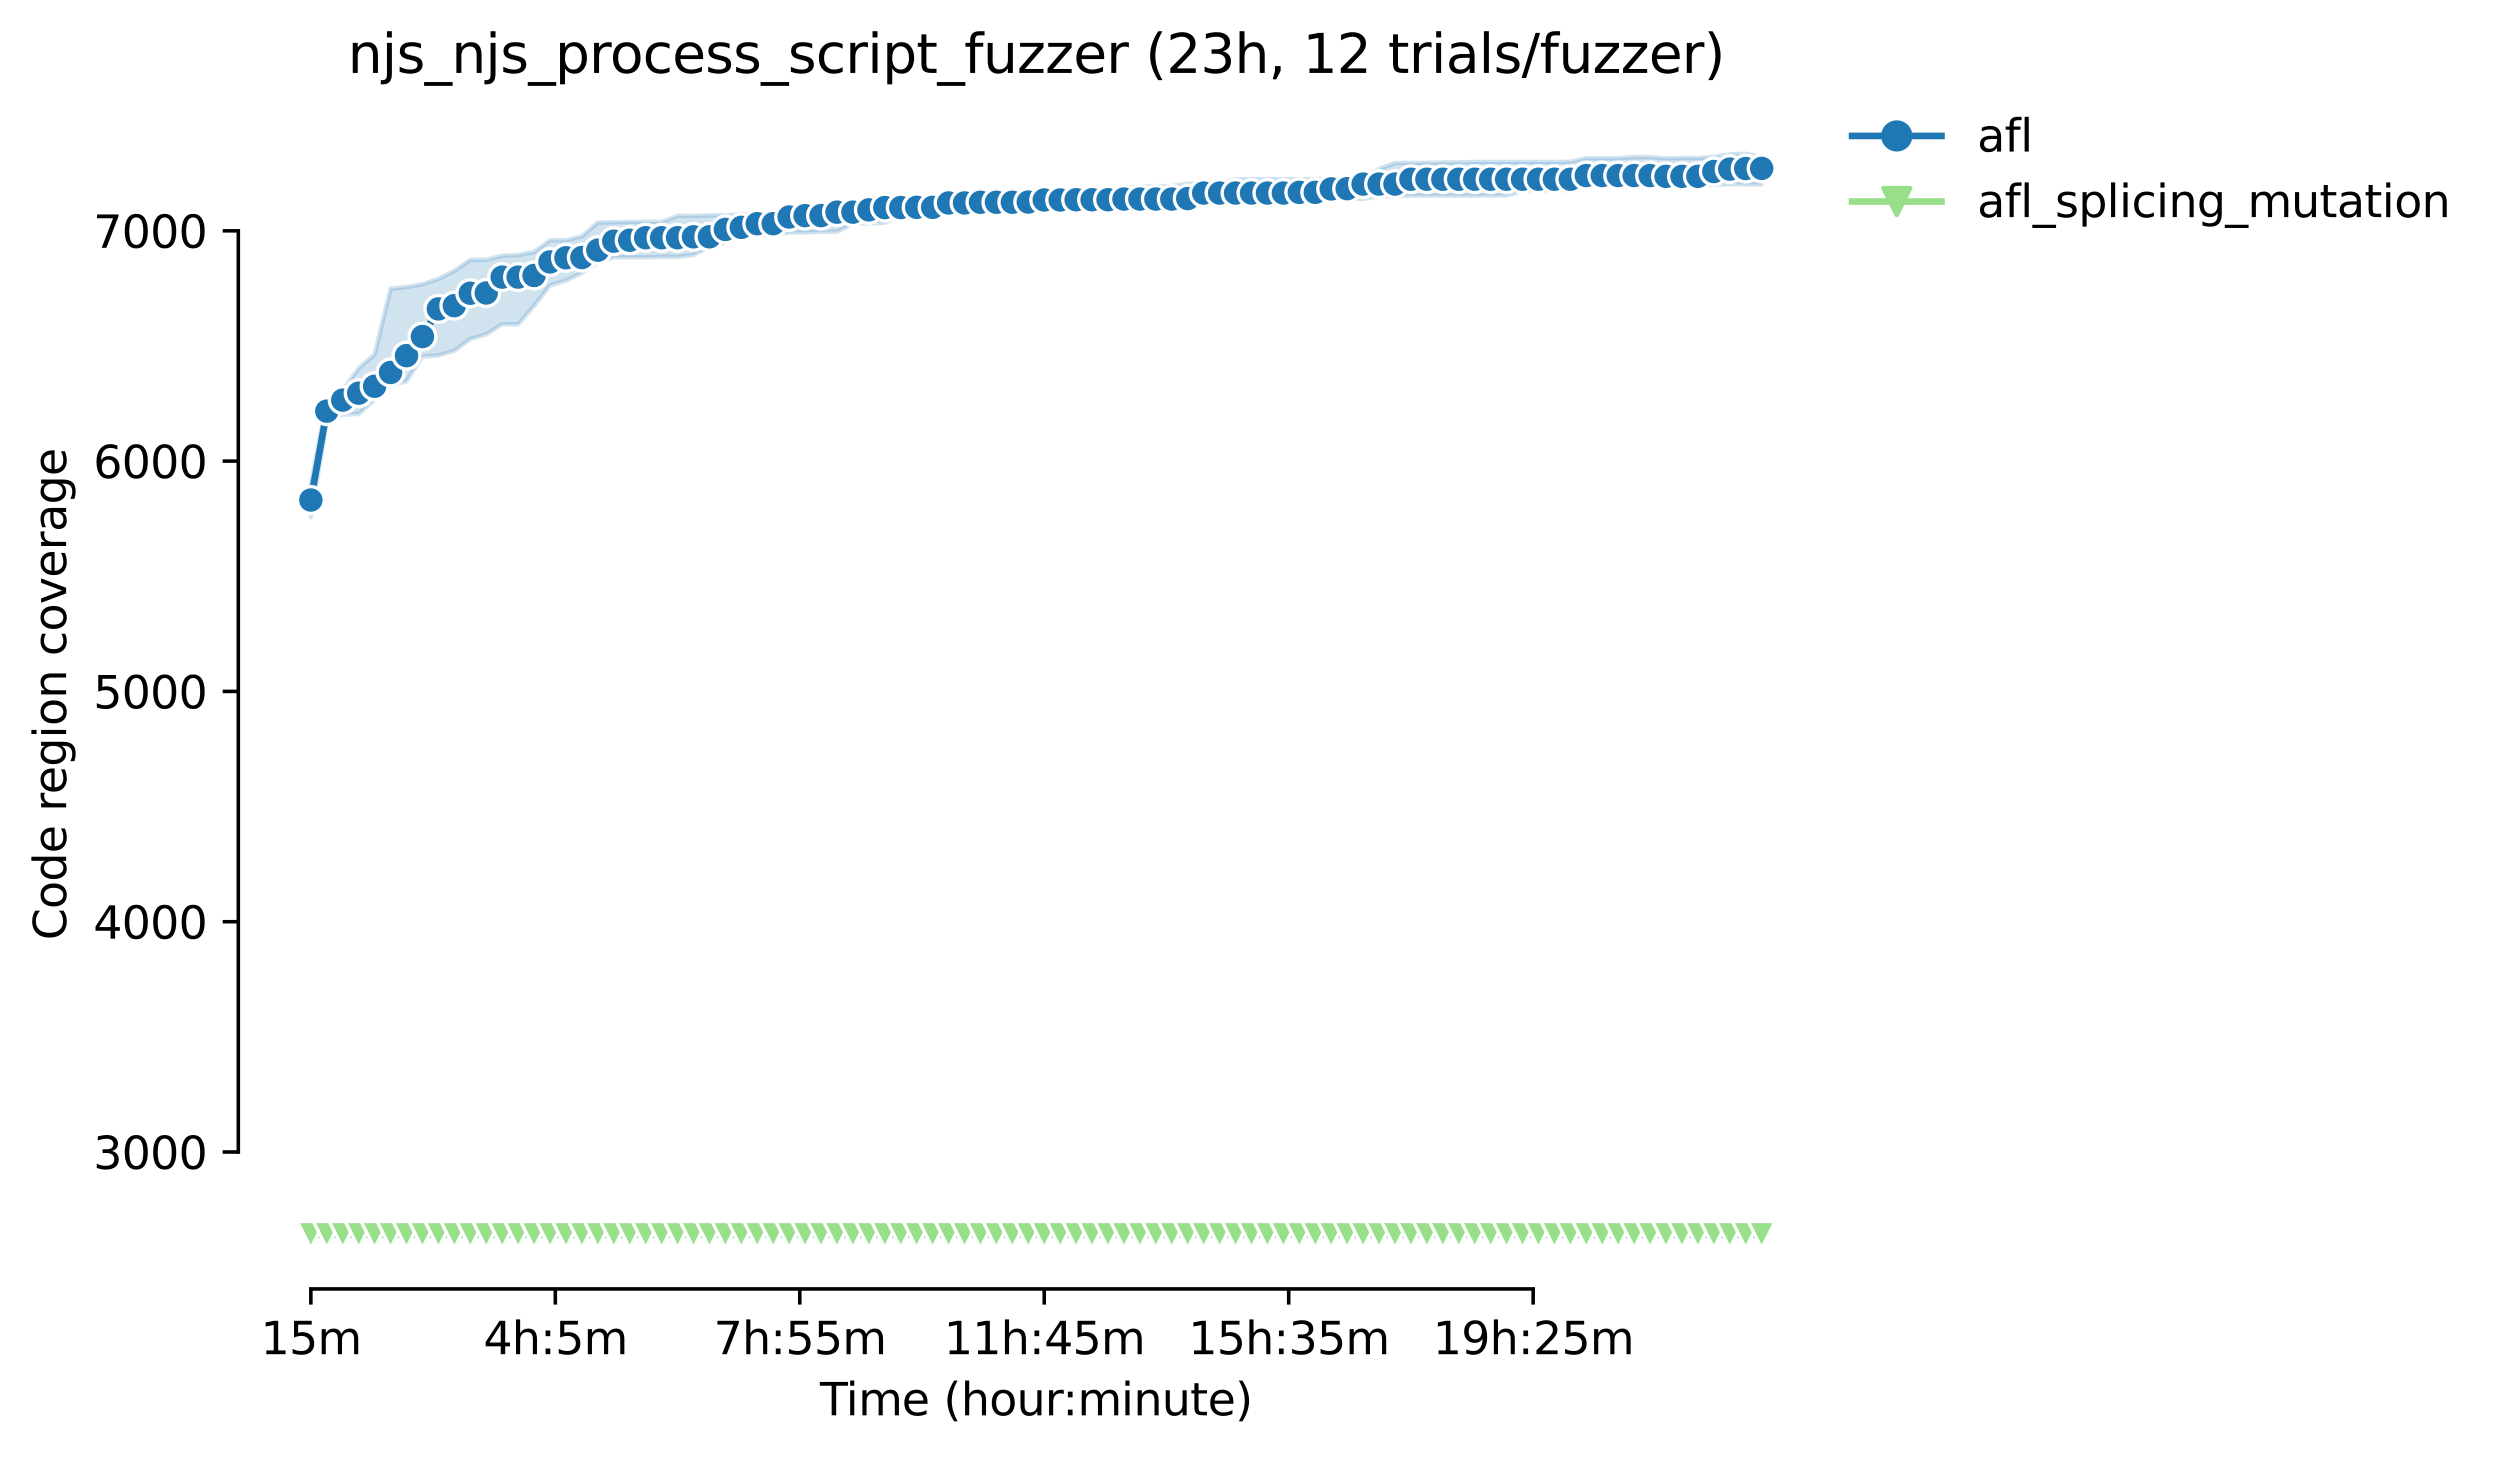 <?xml version="1.0" encoding="utf-8" standalone="no"?>
<!DOCTYPE svg PUBLIC "-//W3C//DTD SVG 1.1//EN"
  "http://www.w3.org/Graphics/SVG/1.1/DTD/svg11.dtd">
<svg height="325.986pt" version="1.1" viewBox="0 0 559.433 325.986" width="559.433pt" xmlns="http://www.w3.org/2000/svg" xmlns:xlink="http://www.w3.org/1999/xlink">
 <defs>
  <style type="text/css">*{stroke-linecap:butt;stroke-linejoin:round;}</style>
 </defs>
 <g id="figure_1">
  <g id="patch_1">
   <path d="M 0 325.986 
L 559.433 325.986 
L 559.433 0 
L 0 0 
z
" style="fill:#ffffff;"/>
  </g>
  <g id="axes_1">
   <g id="patch_2">
    <path d="M 53.328 288.43 
L 410.448 288.43 
L 410.448 22.318 
L 53.328 22.318 
z
" style="fill:#ffffff;"/>
   </g>
   <g id="PolyCollection_1">
    <defs>
     <path d="M 69.561 -217.7 
L 69.561 -210.28 
L 73.128 -231.666 
L 76.696 -233.212 
L 80.264 -233.366 
L 83.831 -236.613 
L 87.399 -239.705 
L 90.967 -240.684 
L 94.534 -246.198 
L 98.102 -246.455 
L 101.67 -247.486 
L 105.237 -250.114 
L 108.805 -251.196 
L 112.372 -253.412 
L 115.94 -253.412 
L 119.508 -257.535 
L 123.075 -262.121 
L 126.643 -263.204 
L 130.211 -264.904 
L 133.778 -267.275 
L 137.346 -268.408 
L 140.913 -268.408 
L 144.481 -268.408 
L 148.049 -268.511 
L 151.616 -268.511 
L 155.184 -268.924 
L 158.752 -270.779 
L 162.319 -271.758 
L 165.887 -273.304 
L 169.455 -273.304 
L 173.022 -273.459 
L 176.59 -273.974 
L 180.157 -273.974 
L 183.725 -274.128 
L 187.293 -274.128 
L 190.86 -275.932 
L 194.428 -276.035 
L 197.996 -276.138 
L 201.563 -277.736 
L 205.131 -277.736 
L 208.699 -277.736 
L 212.266 -278.096 
L 215.834 -279.076 
L 219.401 -279.076 
L 222.969 -279.076 
L 226.537 -279.076 
L 230.104 -279.076 
L 233.672 -279.076 
L 237.24 -279.076 
L 240.807 -280.003 
L 244.375 -280.003 
L 247.942 -280.003 
L 251.51 -280.003 
L 255.078 -280.003 
L 258.645 -280.003 
L 262.213 -280.158 
L 265.781 -280.467 
L 269.348 -280.828 
L 272.916 -280.828 
L 276.484 -280.828 
L 280.051 -280.828 
L 283.619 -280.982 
L 287.186 -281.034 
L 290.754 -281.137 
L 294.322 -281.446 
L 297.889 -281.498 
L 301.457 -281.498 
L 305.025 -281.498 
L 308.592 -282.064 
L 312.16 -282.064 
L 315.727 -282.219 
L 319.295 -282.219 
L 322.863 -282.219 
L 326.43 -282.219 
L 329.998 -282.219 
L 333.566 -282.271 
L 337.133 -282.271 
L 340.701 -283.25 
L 344.269 -283.25 
L 347.836 -283.25 
L 351.404 -283.456 
L 354.971 -285.002 
L 358.539 -285.002 
L 362.107 -285.002 
L 365.674 -285.002 
L 369.242 -285.208 
L 372.81 -284.332 
L 376.377 -284.458 
L 379.945 -284.461 
L 383.513 -284.667 
L 387.08 -284.792 
L 390.648 -284.718 
L 394.215 -284.718 
L 394.215 -290.894 
L 394.215 -290.894 
L 390.648 -291.572 
L 387.08 -291.443 
L 383.513 -290.877 
L 379.945 -290.619 
L 376.377 -290.619 
L 372.81 -290.567 
L 369.242 -290.825 
L 365.674 -290.825 
L 362.107 -290.567 
L 358.539 -290.567 
L 354.971 -290.567 
L 351.404 -289.794 
L 347.836 -289.743 
L 344.269 -289.743 
L 340.701 -289.743 
L 337.133 -289.743 
L 333.566 -289.743 
L 329.998 -289.743 
L 326.43 -289.64 
L 322.863 -289.64 
L 319.295 -289.537 
L 315.727 -289.537 
L 312.16 -289.485 
L 308.592 -288.197 
L 305.025 -286.136 
L 301.457 -286.136 
L 297.889 -286.136 
L 294.322 -285.878 
L 290.754 -285.878 
L 287.186 -285.878 
L 283.619 -285.878 
L 280.051 -285.878 
L 276.484 -285.878 
L 272.916 -284.847 
L 269.348 -284.847 
L 265.781 -284.847 
L 262.213 -284.332 
L 258.645 -284.332 
L 255.078 -284.177 
L 251.51 -284.023 
L 247.942 -283.61 
L 244.375 -283.61 
L 240.807 -283.61 
L 237.24 -282.528 
L 233.672 -282.528 
L 230.104 -282.064 
L 226.537 -281.704 
L 222.969 -281.704 
L 219.401 -281.704 
L 215.834 -281.24 
L 212.266 -281.24 
L 208.699 -281.137 
L 205.131 -281.137 
L 201.563 -281.085 
L 197.996 -280.982 
L 194.428 -280.982 
L 190.86 -280.673 
L 187.293 -280.415 
L 183.725 -279.952 
L 180.157 -279.436 
L 176.59 -278.56 
L 173.022 -278.457 
L 169.455 -278.096 
L 165.887 -278.045 
L 162.319 -277.787 
L 158.752 -277.787 
L 155.184 -277.684 
L 151.616 -277.684 
L 148.049 -276.344 
L 144.481 -276.344 
L 140.913 -276.344 
L 137.346 -276.241 
L 133.778 -276.19 
L 130.211 -273.098 
L 126.643 -272.222 
L 123.075 -272.222 
L 119.508 -269.594 
L 115.94 -268.924 
L 112.372 -268.769 
L 108.805 -267.841 
L 105.237 -267.841 
L 101.67 -265.368 
L 98.102 -263.564 
L 94.534 -262.379 
L 90.967 -261.761 
L 87.399 -261.4 
L 83.831 -246.713 
L 80.264 -243.57 
L 76.696 -238.674 
L 73.128 -236.097 
L 69.561 -217.7 
z
" id="m0297f88937" style="stroke:#1f77b4;stroke-opacity:0.2;"/>
    </defs>
    <g clip-path="url(#pa6a10caef7)">
     <use style="fill:#1f77b4;fill-opacity:0.2;stroke:#1f77b4;stroke-opacity:0.2;" x="0" xlink:href="#m0297f88937" y="325.986"/>
    </g>
   </g>
   <g id="PolyCollection_2">
    <defs>
     <path d="M 69.561 -49.807 
L 69.561 -49.652 
L 73.128 -49.652 
L 76.696 -49.652 
L 80.264 -49.652 
L 83.831 -49.652 
L 87.399 -49.652 
L 90.967 -49.652 
L 94.534 -49.652 
L 98.102 -49.652 
L 101.67 -49.652 
L 105.237 -49.652 
L 108.805 -49.652 
L 112.372 -49.652 
L 115.94 -49.652 
L 119.508 -49.652 
L 123.075 -49.652 
L 126.643 -49.652 
L 130.211 -49.652 
L 133.778 -49.652 
L 137.346 -49.652 
L 140.913 -49.652 
L 144.481 -49.652 
L 148.049 -49.652 
L 151.616 -49.652 
L 155.184 -49.652 
L 158.752 -49.652 
L 162.319 -49.652 
L 165.887 -49.652 
L 169.455 -49.652 
L 173.022 -49.652 
L 176.59 -49.652 
L 180.157 -49.652 
L 183.725 -49.652 
L 187.293 -49.652 
L 190.86 -49.652 
L 194.428 -49.652 
L 197.996 -49.652 
L 201.563 -49.652 
L 205.131 -49.652 
L 208.699 -49.652 
L 212.266 -49.652 
L 215.834 -49.652 
L 219.401 -49.652 
L 222.969 -49.652 
L 226.537 -49.652 
L 230.104 -49.652 
L 233.672 -49.652 
L 237.24 -49.652 
L 240.807 -49.652 
L 244.375 -49.652 
L 247.942 -49.652 
L 251.51 -49.652 
L 255.078 -49.652 
L 258.645 -49.652 
L 262.213 -49.652 
L 265.781 -49.652 
L 269.348 -49.652 
L 272.916 -49.652 
L 276.484 -49.652 
L 280.051 -49.652 
L 283.619 -49.652 
L 287.186 -49.652 
L 290.754 -49.652 
L 294.322 -49.652 
L 297.889 -49.652 
L 301.457 -49.652 
L 305.025 -49.652 
L 308.592 -49.652 
L 312.16 -49.652 
L 315.727 -49.652 
L 319.295 -49.652 
L 322.863 -49.652 
L 326.43 -49.652 
L 329.998 -49.652 
L 333.566 -49.652 
L 337.133 -49.652 
L 340.701 -49.652 
L 344.269 -49.652 
L 347.836 -49.652 
L 351.404 -49.652 
L 354.971 -49.652 
L 358.539 -49.652 
L 362.107 -49.652 
L 365.674 -49.652 
L 369.242 -49.652 
L 372.81 -49.652 
L 376.377 -49.652 
L 379.945 -49.652 
L 383.513 -49.652 
L 387.08 -49.652 
L 390.648 -49.652 
L 394.215 -49.652 
L 394.215 -49.704 
L 394.215 -49.704 
L 390.648 -49.704 
L 387.08 -49.704 
L 383.513 -49.704 
L 379.945 -49.652 
L 376.377 -49.652 
L 372.81 -49.652 
L 369.242 -49.652 
L 365.674 -49.652 
L 362.107 -49.652 
L 358.539 -49.652 
L 354.971 -49.652 
L 351.404 -49.704 
L 347.836 -49.755 
L 344.269 -49.755 
L 340.701 -49.755 
L 337.133 -49.755 
L 333.566 -49.73 
L 329.998 -49.755 
L 326.43 -49.755 
L 322.863 -49.73 
L 319.295 -49.704 
L 315.727 -49.704 
L 312.16 -49.755 
L 308.592 -49.755 
L 305.025 -49.704 
L 301.457 -49.73 
L 297.889 -49.755 
L 294.322 -49.755 
L 290.754 -49.652 
L 287.186 -49.652 
L 283.619 -49.652 
L 280.051 -49.704 
L 276.484 -49.704 
L 272.916 -49.704 
L 269.348 -49.704 
L 265.781 -49.755 
L 262.213 -49.755 
L 258.645 -49.755 
L 255.078 -49.704 
L 251.51 -49.652 
L 247.942 -49.755 
L 244.375 -49.755 
L 240.807 -49.652 
L 237.24 -49.652 
L 233.672 -49.652 
L 230.104 -49.652 
L 226.537 -49.755 
L 222.969 -49.755 
L 219.401 -49.652 
L 215.834 -49.652 
L 212.266 -49.704 
L 208.699 -49.807 
L 205.131 -49.755 
L 201.563 -49.73 
L 197.996 -49.755 
L 194.428 -49.807 
L 190.86 -49.757 
L 187.293 -49.807 
L 183.725 -49.807 
L 180.157 -49.807 
L 176.59 -49.807 
L 173.022 -49.807 
L 169.455 -49.807 
L 165.887 -49.807 
L 162.319 -49.807 
L 158.752 -49.807 
L 155.184 -49.807 
L 151.616 -49.807 
L 148.049 -49.807 
L 144.481 -49.807 
L 140.913 -49.807 
L 137.346 -49.807 
L 133.778 -49.807 
L 130.211 -49.807 
L 126.643 -49.807 
L 123.075 -49.807 
L 119.508 -49.807 
L 115.94 -49.807 
L 112.372 -49.807 
L 108.805 -49.807 
L 105.237 -49.807 
L 101.67 -49.807 
L 98.102 -49.807 
L 94.534 -49.807 
L 90.967 -49.807 
L 87.399 -49.807 
L 83.831 -49.807 
L 80.264 -49.807 
L 76.696 -49.807 
L 73.128 -49.807 
L 69.561 -49.807 
z
" id="mc4e7f6232d" style="stroke:#98df8a;stroke-opacity:0.2;"/>
    </defs>
    <g clip-path="url(#pa6a10caef7)">
     <use style="fill:#98df8a;fill-opacity:0.2;stroke:#98df8a;stroke-opacity:0.2;" x="0" xlink:href="#mc4e7f6232d" y="325.986"/>
    </g>
   </g>
   <g id="matplotlib.axis_1">
    <g id="xtick_1">
     <g id="line2d_1">
      <defs>
       <path d="M 0 0 
L 0 3.5 
" id="mf565614fd1" style="stroke:#000000;stroke-width:0.8;"/>
      </defs>
      <g>
       <use style="stroke:#000000;stroke-width:0.8;" x="69.561" xlink:href="#mf565614fd1" y="288.43"/>
      </g>
     </g>
     <g id="text_1">
      <!-- 15m -->
      <g transform="translate(58.328 303.029)scale(0.1 -0.1)">
       <defs>
        <path d="M 794 531 
L 1825 531 
L 1825 4091 
L 703 3866 
L 703 4441 
L 1819 4666 
L 2450 4666 
L 2450 531 
L 3481 531 
L 3481 0 
L 794 0 
L 794 531 
z
" id="DejaVuSans-31" transform="scale(0.016)"/>
        <path d="M 691 4666 
L 3169 4666 
L 3169 4134 
L 1269 4134 
L 1269 2991 
Q 1406 3038 1543 3061 
Q 1681 3084 1819 3084 
Q 2600 3084 3056 2656 
Q 3513 2228 3513 1497 
Q 3513 744 3044 326 
Q 2575 -91 1722 -91 
Q 1428 -91 1123 -41 
Q 819 9 494 109 
L 494 744 
Q 775 591 1075 516 
Q 1375 441 1709 441 
Q 2250 441 2565 725 
Q 2881 1009 2881 1497 
Q 2881 1984 2565 2268 
Q 2250 2553 1709 2553 
Q 1456 2553 1204 2497 
Q 953 2441 691 2322 
L 691 4666 
z
" id="DejaVuSans-35" transform="scale(0.016)"/>
        <path d="M 3328 2828 
Q 3544 3216 3844 3400 
Q 4144 3584 4550 3584 
Q 5097 3584 5394 3201 
Q 5691 2819 5691 2113 
L 5691 0 
L 5113 0 
L 5113 2094 
Q 5113 2597 4934 2840 
Q 4756 3084 4391 3084 
Q 3944 3084 3684 2787 
Q 3425 2491 3425 1978 
L 3425 0 
L 2847 0 
L 2847 2094 
Q 2847 2600 2669 2842 
Q 2491 3084 2119 3084 
Q 1678 3084 1418 2786 
Q 1159 2488 1159 1978 
L 1159 0 
L 581 0 
L 581 3500 
L 1159 3500 
L 1159 2956 
Q 1356 3278 1631 3431 
Q 1906 3584 2284 3584 
Q 2666 3584 2933 3390 
Q 3200 3197 3328 2828 
z
" id="DejaVuSans-6d" transform="scale(0.016)"/>
       </defs>
       <use xlink:href="#DejaVuSans-31"/>
       <use x="63.623" xlink:href="#DejaVuSans-35"/>
       <use x="127.246" xlink:href="#DejaVuSans-6d"/>
      </g>
     </g>
    </g>
    <g id="xtick_2">
     <g id="line2d_2">
      <g>
       <use style="stroke:#000000;stroke-width:0.8;" x="124.265" xlink:href="#mf565614fd1" y="288.43"/>
      </g>
     </g>
     <g id="text_2">
      <!-- 4h:5m -->
      <g transform="translate(108.179 303.029)scale(0.1 -0.1)">
       <defs>
        <path d="M 2419 4116 
L 825 1625 
L 2419 1625 
L 2419 4116 
z
M 2253 4666 
L 3047 4666 
L 3047 1625 
L 3713 1625 
L 3713 1100 
L 3047 1100 
L 3047 0 
L 2419 0 
L 2419 1100 
L 313 1100 
L 313 1709 
L 2253 4666 
z
" id="DejaVuSans-34" transform="scale(0.016)"/>
        <path d="M 3513 2113 
L 3513 0 
L 2938 0 
L 2938 2094 
Q 2938 2591 2744 2837 
Q 2550 3084 2163 3084 
Q 1697 3084 1428 2787 
Q 1159 2491 1159 1978 
L 1159 0 
L 581 0 
L 581 4863 
L 1159 4863 
L 1159 2956 
Q 1366 3272 1645 3428 
Q 1925 3584 2291 3584 
Q 2894 3584 3203 3211 
Q 3513 2838 3513 2113 
z
" id="DejaVuSans-68" transform="scale(0.016)"/>
        <path d="M 750 794 
L 1409 794 
L 1409 0 
L 750 0 
L 750 794 
z
M 750 3309 
L 1409 3309 
L 1409 2516 
L 750 2516 
L 750 3309 
z
" id="DejaVuSans-3a" transform="scale(0.016)"/>
       </defs>
       <use xlink:href="#DejaVuSans-34"/>
       <use x="63.623" xlink:href="#DejaVuSans-68"/>
       <use x="127.002" xlink:href="#DejaVuSans-3a"/>
       <use x="160.693" xlink:href="#DejaVuSans-35"/>
       <use x="224.316" xlink:href="#DejaVuSans-6d"/>
      </g>
     </g>
    </g>
    <g id="xtick_3">
     <g id="line2d_3">
      <g>
       <use style="stroke:#000000;stroke-width:0.8;" x="178.968" xlink:href="#mf565614fd1" y="288.43"/>
      </g>
     </g>
     <g id="text_3">
      <!-- 7h:55m -->
      <g transform="translate(159.701 303.029)scale(0.1 -0.1)">
       <defs>
        <path d="M 525 4666 
L 3525 4666 
L 3525 4397 
L 1831 0 
L 1172 0 
L 2766 4134 
L 525 4134 
L 525 4666 
z
" id="DejaVuSans-37" transform="scale(0.016)"/>
       </defs>
       <use xlink:href="#DejaVuSans-37"/>
       <use x="63.623" xlink:href="#DejaVuSans-68"/>
       <use x="127.002" xlink:href="#DejaVuSans-3a"/>
       <use x="160.693" xlink:href="#DejaVuSans-35"/>
       <use x="224.316" xlink:href="#DejaVuSans-35"/>
       <use x="287.939" xlink:href="#DejaVuSans-6d"/>
      </g>
     </g>
    </g>
    <g id="xtick_4">
     <g id="line2d_4">
      <g>
       <use style="stroke:#000000;stroke-width:0.8;" x="233.672" xlink:href="#mf565614fd1" y="288.43"/>
      </g>
     </g>
     <g id="text_4">
      <!-- 11h:45m -->
      <g transform="translate(211.224 303.029)scale(0.1 -0.1)">
       <use xlink:href="#DejaVuSans-31"/>
       <use x="63.623" xlink:href="#DejaVuSans-31"/>
       <use x="127.246" xlink:href="#DejaVuSans-68"/>
       <use x="190.625" xlink:href="#DejaVuSans-3a"/>
       <use x="224.316" xlink:href="#DejaVuSans-34"/>
       <use x="287.939" xlink:href="#DejaVuSans-35"/>
       <use x="351.562" xlink:href="#DejaVuSans-6d"/>
      </g>
     </g>
    </g>
    <g id="xtick_5">
     <g id="line2d_5">
      <g>
       <use style="stroke:#000000;stroke-width:0.8;" x="288.376" xlink:href="#mf565614fd1" y="288.43"/>
      </g>
     </g>
     <g id="text_5">
      <!-- 15h:35m -->
      <g transform="translate(265.927 303.029)scale(0.1 -0.1)">
       <defs>
        <path d="M 2597 2516 
Q 3050 2419 3304 2112 
Q 3559 1806 3559 1356 
Q 3559 666 3084 287 
Q 2609 -91 1734 -91 
Q 1441 -91 1130 -33 
Q 819 25 488 141 
L 488 750 
Q 750 597 1062 519 
Q 1375 441 1716 441 
Q 2309 441 2620 675 
Q 2931 909 2931 1356 
Q 2931 1769 2642 2001 
Q 2353 2234 1838 2234 
L 1294 2234 
L 1294 2753 
L 1863 2753 
Q 2328 2753 2575 2939 
Q 2822 3125 2822 3475 
Q 2822 3834 2567 4026 
Q 2313 4219 1838 4219 
Q 1578 4219 1281 4162 
Q 984 4106 628 3988 
L 628 4550 
Q 988 4650 1302 4700 
Q 1616 4750 1894 4750 
Q 2613 4750 3031 4423 
Q 3450 4097 3450 3541 
Q 3450 3153 3228 2886 
Q 3006 2619 2597 2516 
z
" id="DejaVuSans-33" transform="scale(0.016)"/>
       </defs>
       <use xlink:href="#DejaVuSans-31"/>
       <use x="63.623" xlink:href="#DejaVuSans-35"/>
       <use x="127.246" xlink:href="#DejaVuSans-68"/>
       <use x="190.625" xlink:href="#DejaVuSans-3a"/>
       <use x="224.316" xlink:href="#DejaVuSans-33"/>
       <use x="287.939" xlink:href="#DejaVuSans-35"/>
       <use x="351.562" xlink:href="#DejaVuSans-6d"/>
      </g>
     </g>
    </g>
    <g id="xtick_6">
     <g id="line2d_6">
      <g>
       <use style="stroke:#000000;stroke-width:0.8;" x="343.079" xlink:href="#mf565614fd1" y="288.43"/>
      </g>
     </g>
     <g id="text_6">
      <!-- 19h:25m -->
      <g transform="translate(320.631 303.029)scale(0.1 -0.1)">
       <defs>
        <path d="M 703 97 
L 703 672 
Q 941 559 1184 500 
Q 1428 441 1663 441 
Q 2288 441 2617 861 
Q 2947 1281 2994 2138 
Q 2813 1869 2534 1725 
Q 2256 1581 1919 1581 
Q 1219 1581 811 2004 
Q 403 2428 403 3163 
Q 403 3881 828 4315 
Q 1253 4750 1959 4750 
Q 2769 4750 3195 4129 
Q 3622 3509 3622 2328 
Q 3622 1225 3098 567 
Q 2575 -91 1691 -91 
Q 1453 -91 1209 -44 
Q 966 3 703 97 
z
M 1959 2075 
Q 2384 2075 2632 2365 
Q 2881 2656 2881 3163 
Q 2881 3666 2632 3958 
Q 2384 4250 1959 4250 
Q 1534 4250 1286 3958 
Q 1038 3666 1038 3163 
Q 1038 2656 1286 2365 
Q 1534 2075 1959 2075 
z
" id="DejaVuSans-39" transform="scale(0.016)"/>
        <path d="M 1228 531 
L 3431 531 
L 3431 0 
L 469 0 
L 469 531 
Q 828 903 1448 1529 
Q 2069 2156 2228 2338 
Q 2531 2678 2651 2914 
Q 2772 3150 2772 3378 
Q 2772 3750 2511 3984 
Q 2250 4219 1831 4219 
Q 1534 4219 1204 4116 
Q 875 4013 500 3803 
L 500 4441 
Q 881 4594 1212 4672 
Q 1544 4750 1819 4750 
Q 2544 4750 2975 4387 
Q 3406 4025 3406 3419 
Q 3406 3131 3298 2873 
Q 3191 2616 2906 2266 
Q 2828 2175 2409 1742 
Q 1991 1309 1228 531 
z
" id="DejaVuSans-32" transform="scale(0.016)"/>
       </defs>
       <use xlink:href="#DejaVuSans-31"/>
       <use x="63.623" xlink:href="#DejaVuSans-39"/>
       <use x="127.246" xlink:href="#DejaVuSans-68"/>
       <use x="190.625" xlink:href="#DejaVuSans-3a"/>
       <use x="224.316" xlink:href="#DejaVuSans-32"/>
       <use x="287.939" xlink:href="#DejaVuSans-35"/>
       <use x="351.562" xlink:href="#DejaVuSans-6d"/>
      </g>
     </g>
    </g>
    <g id="text_7">
     <!-- Time (hour:minute) -->
     <g transform="translate(183.481 316.707)scale(0.1 -0.1)">
      <defs>
       <path d="M -19 4666 
L 3928 4666 
L 3928 4134 
L 2272 4134 
L 2272 0 
L 1638 0 
L 1638 4134 
L -19 4134 
L -19 4666 
z
" id="DejaVuSans-54" transform="scale(0.016)"/>
       <path d="M 603 3500 
L 1178 3500 
L 1178 0 
L 603 0 
L 603 3500 
z
M 603 4863 
L 1178 4863 
L 1178 4134 
L 603 4134 
L 603 4863 
z
" id="DejaVuSans-69" transform="scale(0.016)"/>
       <path d="M 3597 1894 
L 3597 1613 
L 953 1613 
Q 991 1019 1311 708 
Q 1631 397 2203 397 
Q 2534 397 2845 478 
Q 3156 559 3463 722 
L 3463 178 
Q 3153 47 2828 -22 
Q 2503 -91 2169 -91 
Q 1331 -91 842 396 
Q 353 884 353 1716 
Q 353 2575 817 3079 
Q 1281 3584 2069 3584 
Q 2775 3584 3186 3129 
Q 3597 2675 3597 1894 
z
M 3022 2063 
Q 3016 2534 2758 2815 
Q 2500 3097 2075 3097 
Q 1594 3097 1305 2825 
Q 1016 2553 972 2059 
L 3022 2063 
z
" id="DejaVuSans-65" transform="scale(0.016)"/>
       <path id="DejaVuSans-20" transform="scale(0.016)"/>
       <path d="M 1984 4856 
Q 1566 4138 1362 3434 
Q 1159 2731 1159 2009 
Q 1159 1288 1364 580 
Q 1569 -128 1984 -844 
L 1484 -844 
Q 1016 -109 783 600 
Q 550 1309 550 2009 
Q 550 2706 781 3412 
Q 1013 4119 1484 4856 
L 1984 4856 
z
" id="DejaVuSans-28" transform="scale(0.016)"/>
       <path d="M 1959 3097 
Q 1497 3097 1228 2736 
Q 959 2375 959 1747 
Q 959 1119 1226 758 
Q 1494 397 1959 397 
Q 2419 397 2687 759 
Q 2956 1122 2956 1747 
Q 2956 2369 2687 2733 
Q 2419 3097 1959 3097 
z
M 1959 3584 
Q 2709 3584 3137 3096 
Q 3566 2609 3566 1747 
Q 3566 888 3137 398 
Q 2709 -91 1959 -91 
Q 1206 -91 779 398 
Q 353 888 353 1747 
Q 353 2609 779 3096 
Q 1206 3584 1959 3584 
z
" id="DejaVuSans-6f" transform="scale(0.016)"/>
       <path d="M 544 1381 
L 544 3500 
L 1119 3500 
L 1119 1403 
Q 1119 906 1312 657 
Q 1506 409 1894 409 
Q 2359 409 2629 706 
Q 2900 1003 2900 1516 
L 2900 3500 
L 3475 3500 
L 3475 0 
L 2900 0 
L 2900 538 
Q 2691 219 2414 64 
Q 2138 -91 1772 -91 
Q 1169 -91 856 284 
Q 544 659 544 1381 
z
M 1991 3584 
L 1991 3584 
z
" id="DejaVuSans-75" transform="scale(0.016)"/>
       <path d="M 2631 2963 
Q 2534 3019 2420 3045 
Q 2306 3072 2169 3072 
Q 1681 3072 1420 2755 
Q 1159 2438 1159 1844 
L 1159 0 
L 581 0 
L 581 3500 
L 1159 3500 
L 1159 2956 
Q 1341 3275 1631 3429 
Q 1922 3584 2338 3584 
Q 2397 3584 2469 3576 
Q 2541 3569 2628 3553 
L 2631 2963 
z
" id="DejaVuSans-72" transform="scale(0.016)"/>
       <path d="M 3513 2113 
L 3513 0 
L 2938 0 
L 2938 2094 
Q 2938 2591 2744 2837 
Q 2550 3084 2163 3084 
Q 1697 3084 1428 2787 
Q 1159 2491 1159 1978 
L 1159 0 
L 581 0 
L 581 3500 
L 1159 3500 
L 1159 2956 
Q 1366 3272 1645 3428 
Q 1925 3584 2291 3584 
Q 2894 3584 3203 3211 
Q 3513 2838 3513 2113 
z
" id="DejaVuSans-6e" transform="scale(0.016)"/>
       <path d="M 1172 4494 
L 1172 3500 
L 2356 3500 
L 2356 3053 
L 1172 3053 
L 1172 1153 
Q 1172 725 1289 603 
Q 1406 481 1766 481 
L 2356 481 
L 2356 0 
L 1766 0 
Q 1100 0 847 248 
Q 594 497 594 1153 
L 594 3053 
L 172 3053 
L 172 3500 
L 594 3500 
L 594 4494 
L 1172 4494 
z
" id="DejaVuSans-74" transform="scale(0.016)"/>
       <path d="M 513 4856 
L 1013 4856 
Q 1481 4119 1714 3412 
Q 1947 2706 1947 2009 
Q 1947 1309 1714 600 
Q 1481 -109 1013 -844 
L 513 -844 
Q 928 -128 1133 580 
Q 1338 1288 1338 2009 
Q 1338 2731 1133 3434 
Q 928 4138 513 4856 
z
" id="DejaVuSans-29" transform="scale(0.016)"/>
      </defs>
      <use xlink:href="#DejaVuSans-54"/>
      <use x="57.959" xlink:href="#DejaVuSans-69"/>
      <use x="85.742" xlink:href="#DejaVuSans-6d"/>
      <use x="183.154" xlink:href="#DejaVuSans-65"/>
      <use x="244.678" xlink:href="#DejaVuSans-20"/>
      <use x="276.465" xlink:href="#DejaVuSans-28"/>
      <use x="315.479" xlink:href="#DejaVuSans-68"/>
      <use x="378.857" xlink:href="#DejaVuSans-6f"/>
      <use x="440.039" xlink:href="#DejaVuSans-75"/>
      <use x="503.418" xlink:href="#DejaVuSans-72"/>
      <use x="542.781" xlink:href="#DejaVuSans-3a"/>
      <use x="576.473" xlink:href="#DejaVuSans-6d"/>
      <use x="673.885" xlink:href="#DejaVuSans-69"/>
      <use x="701.668" xlink:href="#DejaVuSans-6e"/>
      <use x="765.047" xlink:href="#DejaVuSans-75"/>
      <use x="828.426" xlink:href="#DejaVuSans-74"/>
      <use x="867.635" xlink:href="#DejaVuSans-65"/>
      <use x="929.158" xlink:href="#DejaVuSans-29"/>
     </g>
    </g>
   </g>
   <g id="matplotlib.axis_2">
    <g id="ytick_1">
     <g id="line2d_7">
      <defs>
       <path d="M 0 0 
L -3.5 0 
" id="ma8eb654ea3" style="stroke:#000000;stroke-width:0.8;"/>
      </defs>
      <g>
       <use style="stroke:#000000;stroke-width:0.8;" x="53.328" xlink:href="#ma8eb654ea3" y="257.782"/>
      </g>
     </g>
     <g id="text_8">
      <!-- 3000 -->
      <g transform="translate(20.878 261.582)scale(0.1 -0.1)">
       <defs>
        <path d="M 2034 4250 
Q 1547 4250 1301 3770 
Q 1056 3291 1056 2328 
Q 1056 1369 1301 889 
Q 1547 409 2034 409 
Q 2525 409 2770 889 
Q 3016 1369 3016 2328 
Q 3016 3291 2770 3770 
Q 2525 4250 2034 4250 
z
M 2034 4750 
Q 2819 4750 3233 4129 
Q 3647 3509 3647 2328 
Q 3647 1150 3233 529 
Q 2819 -91 2034 -91 
Q 1250 -91 836 529 
Q 422 1150 422 2328 
Q 422 3509 836 4129 
Q 1250 4750 2034 4750 
z
" id="DejaVuSans-30" transform="scale(0.016)"/>
       </defs>
       <use xlink:href="#DejaVuSans-33"/>
       <use x="63.623" xlink:href="#DejaVuSans-30"/>
       <use x="127.246" xlink:href="#DejaVuSans-30"/>
       <use x="190.869" xlink:href="#DejaVuSans-30"/>
      </g>
     </g>
    </g>
    <g id="ytick_2">
     <g id="line2d_8">
      <g>
       <use style="stroke:#000000;stroke-width:0.8;" x="53.328" xlink:href="#ma8eb654ea3" y="206.25"/>
      </g>
     </g>
     <g id="text_9">
      <!-- 4000 -->
      <g transform="translate(20.878 210.049)scale(0.1 -0.1)">
       <use xlink:href="#DejaVuSans-34"/>
       <use x="63.623" xlink:href="#DejaVuSans-30"/>
       <use x="127.246" xlink:href="#DejaVuSans-30"/>
       <use x="190.869" xlink:href="#DejaVuSans-30"/>
      </g>
     </g>
    </g>
    <g id="ytick_3">
     <g id="line2d_9">
      <g>
       <use style="stroke:#000000;stroke-width:0.8;" x="53.328" xlink:href="#ma8eb654ea3" y="154.717"/>
      </g>
     </g>
     <g id="text_10">
      <!-- 5000 -->
      <g transform="translate(20.878 158.516)scale(0.1 -0.1)">
       <use xlink:href="#DejaVuSans-35"/>
       <use x="63.623" xlink:href="#DejaVuSans-30"/>
       <use x="127.246" xlink:href="#DejaVuSans-30"/>
       <use x="190.869" xlink:href="#DejaVuSans-30"/>
      </g>
     </g>
    </g>
    <g id="ytick_4">
     <g id="line2d_10">
      <g>
       <use style="stroke:#000000;stroke-width:0.8;" x="53.328" xlink:href="#ma8eb654ea3" y="103.184"/>
      </g>
     </g>
     <g id="text_11">
      <!-- 6000 -->
      <g transform="translate(20.878 106.984)scale(0.1 -0.1)">
       <defs>
        <path d="M 2113 2584 
Q 1688 2584 1439 2293 
Q 1191 2003 1191 1497 
Q 1191 994 1439 701 
Q 1688 409 2113 409 
Q 2538 409 2786 701 
Q 3034 994 3034 1497 
Q 3034 2003 2786 2293 
Q 2538 2584 2113 2584 
z
M 3366 4563 
L 3366 3988 
Q 3128 4100 2886 4159 
Q 2644 4219 2406 4219 
Q 1781 4219 1451 3797 
Q 1122 3375 1075 2522 
Q 1259 2794 1537 2939 
Q 1816 3084 2150 3084 
Q 2853 3084 3261 2657 
Q 3669 2231 3669 1497 
Q 3669 778 3244 343 
Q 2819 -91 2113 -91 
Q 1303 -91 875 529 
Q 447 1150 447 2328 
Q 447 3434 972 4092 
Q 1497 4750 2381 4750 
Q 2619 4750 2861 4703 
Q 3103 4656 3366 4563 
z
" id="DejaVuSans-36" transform="scale(0.016)"/>
       </defs>
       <use xlink:href="#DejaVuSans-36"/>
       <use x="63.623" xlink:href="#DejaVuSans-30"/>
       <use x="127.246" xlink:href="#DejaVuSans-30"/>
       <use x="190.869" xlink:href="#DejaVuSans-30"/>
      </g>
     </g>
    </g>
    <g id="ytick_5">
     <g id="line2d_11">
      <g>
       <use style="stroke:#000000;stroke-width:0.8;" x="53.328" xlink:href="#ma8eb654ea3" y="51.652"/>
      </g>
     </g>
     <g id="text_12">
      <!-- 7000 -->
      <g transform="translate(20.878 55.451)scale(0.1 -0.1)">
       <use xlink:href="#DejaVuSans-37"/>
       <use x="63.623" xlink:href="#DejaVuSans-30"/>
       <use x="127.246" xlink:href="#DejaVuSans-30"/>
       <use x="190.869" xlink:href="#DejaVuSans-30"/>
      </g>
     </g>
    </g>
    <g id="text_13">
     <!-- Code region coverage -->
     <g transform="translate(14.798 210.38)rotate(-90)scale(0.1 -0.1)">
      <defs>
       <path d="M 4122 4306 
L 4122 3641 
Q 3803 3938 3442 4084 
Q 3081 4231 2675 4231 
Q 1875 4231 1450 3742 
Q 1025 3253 1025 2328 
Q 1025 1406 1450 917 
Q 1875 428 2675 428 
Q 3081 428 3442 575 
Q 3803 722 4122 1019 
L 4122 359 
Q 3791 134 3420 21 
Q 3050 -91 2638 -91 
Q 1578 -91 968 557 
Q 359 1206 359 2328 
Q 359 3453 968 4101 
Q 1578 4750 2638 4750 
Q 3056 4750 3426 4639 
Q 3797 4528 4122 4306 
z
" id="DejaVuSans-43" transform="scale(0.016)"/>
       <path d="M 2906 2969 
L 2906 4863 
L 3481 4863 
L 3481 0 
L 2906 0 
L 2906 525 
Q 2725 213 2448 61 
Q 2172 -91 1784 -91 
Q 1150 -91 751 415 
Q 353 922 353 1747 
Q 353 2572 751 3078 
Q 1150 3584 1784 3584 
Q 2172 3584 2448 3432 
Q 2725 3281 2906 2969 
z
M 947 1747 
Q 947 1113 1208 752 
Q 1469 391 1925 391 
Q 2381 391 2643 752 
Q 2906 1113 2906 1747 
Q 2906 2381 2643 2742 
Q 2381 3103 1925 3103 
Q 1469 3103 1208 2742 
Q 947 2381 947 1747 
z
" id="DejaVuSans-64" transform="scale(0.016)"/>
       <path d="M 2906 1791 
Q 2906 2416 2648 2759 
Q 2391 3103 1925 3103 
Q 1463 3103 1205 2759 
Q 947 2416 947 1791 
Q 947 1169 1205 825 
Q 1463 481 1925 481 
Q 2391 481 2648 825 
Q 2906 1169 2906 1791 
z
M 3481 434 
Q 3481 -459 3084 -895 
Q 2688 -1331 1869 -1331 
Q 1566 -1331 1297 -1286 
Q 1028 -1241 775 -1147 
L 775 -588 
Q 1028 -725 1275 -790 
Q 1522 -856 1778 -856 
Q 2344 -856 2625 -561 
Q 2906 -266 2906 331 
L 2906 616 
Q 2728 306 2450 153 
Q 2172 0 1784 0 
Q 1141 0 747 490 
Q 353 981 353 1791 
Q 353 2603 747 3093 
Q 1141 3584 1784 3584 
Q 2172 3584 2450 3431 
Q 2728 3278 2906 2969 
L 2906 3500 
L 3481 3500 
L 3481 434 
z
" id="DejaVuSans-67" transform="scale(0.016)"/>
       <path d="M 3122 3366 
L 3122 2828 
Q 2878 2963 2633 3030 
Q 2388 3097 2138 3097 
Q 1578 3097 1268 2742 
Q 959 2388 959 1747 
Q 959 1106 1268 751 
Q 1578 397 2138 397 
Q 2388 397 2633 464 
Q 2878 531 3122 666 
L 3122 134 
Q 2881 22 2623 -34 
Q 2366 -91 2075 -91 
Q 1284 -91 818 406 
Q 353 903 353 1747 
Q 353 2603 823 3093 
Q 1294 3584 2113 3584 
Q 2378 3584 2631 3529 
Q 2884 3475 3122 3366 
z
" id="DejaVuSans-63" transform="scale(0.016)"/>
       <path d="M 191 3500 
L 800 3500 
L 1894 563 
L 2988 3500 
L 3597 3500 
L 2284 0 
L 1503 0 
L 191 3500 
z
" id="DejaVuSans-76" transform="scale(0.016)"/>
       <path d="M 2194 1759 
Q 1497 1759 1228 1600 
Q 959 1441 959 1056 
Q 959 750 1161 570 
Q 1363 391 1709 391 
Q 2188 391 2477 730 
Q 2766 1069 2766 1631 
L 2766 1759 
L 2194 1759 
z
M 3341 1997 
L 3341 0 
L 2766 0 
L 2766 531 
Q 2569 213 2275 61 
Q 1981 -91 1556 -91 
Q 1019 -91 701 211 
Q 384 513 384 1019 
Q 384 1609 779 1909 
Q 1175 2209 1959 2209 
L 2766 2209 
L 2766 2266 
Q 2766 2663 2505 2880 
Q 2244 3097 1772 3097 
Q 1472 3097 1187 3025 
Q 903 2953 641 2809 
L 641 3341 
Q 956 3463 1253 3523 
Q 1550 3584 1831 3584 
Q 2591 3584 2966 3190 
Q 3341 2797 3341 1997 
z
" id="DejaVuSans-61" transform="scale(0.016)"/>
      </defs>
      <use xlink:href="#DejaVuSans-43"/>
      <use x="69.824" xlink:href="#DejaVuSans-6f"/>
      <use x="131.006" xlink:href="#DejaVuSans-64"/>
      <use x="194.482" xlink:href="#DejaVuSans-65"/>
      <use x="256.006" xlink:href="#DejaVuSans-20"/>
      <use x="287.793" xlink:href="#DejaVuSans-72"/>
      <use x="326.656" xlink:href="#DejaVuSans-65"/>
      <use x="388.18" xlink:href="#DejaVuSans-67"/>
      <use x="451.656" xlink:href="#DejaVuSans-69"/>
      <use x="479.439" xlink:href="#DejaVuSans-6f"/>
      <use x="540.621" xlink:href="#DejaVuSans-6e"/>
      <use x="604" xlink:href="#DejaVuSans-20"/>
      <use x="635.787" xlink:href="#DejaVuSans-63"/>
      <use x="690.768" xlink:href="#DejaVuSans-6f"/>
      <use x="751.949" xlink:href="#DejaVuSans-76"/>
      <use x="811.129" xlink:href="#DejaVuSans-65"/>
      <use x="872.652" xlink:href="#DejaVuSans-72"/>
      <use x="913.766" xlink:href="#DejaVuSans-61"/>
      <use x="975.045" xlink:href="#DejaVuSans-67"/>
      <use x="1038.521" xlink:href="#DejaVuSans-65"/>
     </g>
    </g>
   </g>
   <g id="line2d_12">
    <path clip-path="url(#pa6a10caef7)" d="M 69.561 111.893 
L 73.128 92.002 
L 76.696 89.528 
L 80.264 87.982 
L 83.831 86.436 
L 87.399 83.344 
L 90.967 79.582 
L 94.534 75.305 
L 98.102 69.121 
L 101.67 68.4 
L 105.237 65.617 
L 108.805 65.566 
L 112.372 62.01 
L 115.94 62.01 
L 119.508 61.649 
L 123.075 58.609 
L 126.643 57.681 
L 130.211 57.63 
L 133.778 55.981 
L 137.346 53.971 
L 140.913 53.765 
L 144.481 53.198 
L 148.049 53.198 
L 151.616 53.198 
L 155.184 52.992 
L 158.752 52.992 
L 162.319 51.343 
L 165.887 50.879 
L 169.455 50.054 
L 173.022 50.054 
L 176.59 48.56 
L 180.157 48.251 
L 183.725 48.251 
L 187.293 47.478 
L 190.86 47.478 
L 194.428 46.962 
L 197.996 46.447 
L 201.563 46.447 
L 205.131 46.395 
L 208.699 46.395 
L 212.266 45.416 
L 215.834 45.416 
L 219.401 45.262 
L 222.969 45.262 
L 226.537 45.262 
L 230.104 45.21 
L 233.672 44.746 
L 237.24 44.746 
L 240.807 44.695 
L 244.375 44.695 
L 247.942 44.695 
L 251.51 44.54 
L 255.078 44.54 
L 258.645 44.54 
L 262.213 44.54 
L 265.781 44.437 
L 269.348 43.2 
L 272.916 43.2 
L 276.484 43.2 
L 280.051 43.2 
L 283.619 43.2 
L 287.186 43.2 
L 290.754 43.046 
L 294.322 43.046 
L 297.889 42.273 
L 301.457 42.221 
L 305.025 41.191 
L 308.592 41.191 
L 312.16 41.191 
L 315.727 40.108 
L 319.295 40.108 
L 322.863 40.108 
L 326.43 40.108 
L 329.998 40.108 
L 333.566 40.108 
L 337.133 40.108 
L 340.701 40.108 
L 344.269 40.108 
L 347.836 40.108 
L 351.404 40.108 
L 354.971 39.284 
L 358.539 39.284 
L 362.107 39.284 
L 365.674 39.284 
L 369.242 39.284 
L 372.81 39.464 
L 376.377 39.464 
L 379.945 39.464 
L 383.513 38.382 
L 387.08 37.841 
L 390.648 37.712 
L 394.215 37.686 
" style="fill:none;stroke:#1f77b4;stroke-linecap:square;stroke-width:1.5;"/>
    <defs>
     <path d="M 0 3 
C 0.796 3 1.559 2.684 2.121 2.121 
C 2.684 1.559 3 0.796 3 0 
C 3 -0.796 2.684 -1.559 2.121 -2.121 
C 1.559 -2.684 0.796 -3 0 -3 
C -0.796 -3 -1.559 -2.684 -2.121 -2.121 
C -2.684 -1.559 -3 -0.796 -3 0 
C -3 0.796 -2.684 1.559 -2.121 2.121 
C -1.559 2.684 -0.796 3 0 3 
z
" id="m25bfc63b4d" style="stroke:#ffffff;stroke-width:0.75;"/>
    </defs>
    <g clip-path="url(#pa6a10caef7)">
     <use style="fill:#1f77b4;stroke:#ffffff;stroke-width:0.75;" x="69.561" xlink:href="#m25bfc63b4d" y="111.893"/>
     <use style="fill:#1f77b4;stroke:#ffffff;stroke-width:0.75;" x="73.128" xlink:href="#m25bfc63b4d" y="92.002"/>
     <use style="fill:#1f77b4;stroke:#ffffff;stroke-width:0.75;" x="76.696" xlink:href="#m25bfc63b4d" y="89.528"/>
     <use style="fill:#1f77b4;stroke:#ffffff;stroke-width:0.75;" x="80.264" xlink:href="#m25bfc63b4d" y="87.982"/>
     <use style="fill:#1f77b4;stroke:#ffffff;stroke-width:0.75;" x="83.831" xlink:href="#m25bfc63b4d" y="86.436"/>
     <use style="fill:#1f77b4;stroke:#ffffff;stroke-width:0.75;" x="87.399" xlink:href="#m25bfc63b4d" y="83.344"/>
     <use style="fill:#1f77b4;stroke:#ffffff;stroke-width:0.75;" x="90.967" xlink:href="#m25bfc63b4d" y="79.582"/>
     <use style="fill:#1f77b4;stroke:#ffffff;stroke-width:0.75;" x="94.534" xlink:href="#m25bfc63b4d" y="75.305"/>
     <use style="fill:#1f77b4;stroke:#ffffff;stroke-width:0.75;" x="98.102" xlink:href="#m25bfc63b4d" y="69.121"/>
     <use style="fill:#1f77b4;stroke:#ffffff;stroke-width:0.75;" x="101.67" xlink:href="#m25bfc63b4d" y="68.4"/>
     <use style="fill:#1f77b4;stroke:#ffffff;stroke-width:0.75;" x="105.237" xlink:href="#m25bfc63b4d" y="65.617"/>
     <use style="fill:#1f77b4;stroke:#ffffff;stroke-width:0.75;" x="108.805" xlink:href="#m25bfc63b4d" y="65.566"/>
     <use style="fill:#1f77b4;stroke:#ffffff;stroke-width:0.75;" x="112.372" xlink:href="#m25bfc63b4d" y="62.01"/>
     <use style="fill:#1f77b4;stroke:#ffffff;stroke-width:0.75;" x="115.94" xlink:href="#m25bfc63b4d" y="62.01"/>
     <use style="fill:#1f77b4;stroke:#ffffff;stroke-width:0.75;" x="119.508" xlink:href="#m25bfc63b4d" y="61.649"/>
     <use style="fill:#1f77b4;stroke:#ffffff;stroke-width:0.75;" x="123.075" xlink:href="#m25bfc63b4d" y="58.609"/>
     <use style="fill:#1f77b4;stroke:#ffffff;stroke-width:0.75;" x="126.643" xlink:href="#m25bfc63b4d" y="57.681"/>
     <use style="fill:#1f77b4;stroke:#ffffff;stroke-width:0.75;" x="130.211" xlink:href="#m25bfc63b4d" y="57.63"/>
     <use style="fill:#1f77b4;stroke:#ffffff;stroke-width:0.75;" x="133.778" xlink:href="#m25bfc63b4d" y="55.981"/>
     <use style="fill:#1f77b4;stroke:#ffffff;stroke-width:0.75;" x="137.346" xlink:href="#m25bfc63b4d" y="53.971"/>
     <use style="fill:#1f77b4;stroke:#ffffff;stroke-width:0.75;" x="140.913" xlink:href="#m25bfc63b4d" y="53.765"/>
     <use style="fill:#1f77b4;stroke:#ffffff;stroke-width:0.75;" x="144.481" xlink:href="#m25bfc63b4d" y="53.198"/>
     <use style="fill:#1f77b4;stroke:#ffffff;stroke-width:0.75;" x="148.049" xlink:href="#m25bfc63b4d" y="53.198"/>
     <use style="fill:#1f77b4;stroke:#ffffff;stroke-width:0.75;" x="151.616" xlink:href="#m25bfc63b4d" y="53.198"/>
     <use style="fill:#1f77b4;stroke:#ffffff;stroke-width:0.75;" x="155.184" xlink:href="#m25bfc63b4d" y="52.992"/>
     <use style="fill:#1f77b4;stroke:#ffffff;stroke-width:0.75;" x="158.752" xlink:href="#m25bfc63b4d" y="52.992"/>
     <use style="fill:#1f77b4;stroke:#ffffff;stroke-width:0.75;" x="162.319" xlink:href="#m25bfc63b4d" y="51.343"/>
     <use style="fill:#1f77b4;stroke:#ffffff;stroke-width:0.75;" x="165.887" xlink:href="#m25bfc63b4d" y="50.879"/>
     <use style="fill:#1f77b4;stroke:#ffffff;stroke-width:0.75;" x="169.455" xlink:href="#m25bfc63b4d" y="50.054"/>
     <use style="fill:#1f77b4;stroke:#ffffff;stroke-width:0.75;" x="173.022" xlink:href="#m25bfc63b4d" y="50.054"/>
     <use style="fill:#1f77b4;stroke:#ffffff;stroke-width:0.75;" x="176.59" xlink:href="#m25bfc63b4d" y="48.56"/>
     <use style="fill:#1f77b4;stroke:#ffffff;stroke-width:0.75;" x="180.157" xlink:href="#m25bfc63b4d" y="48.251"/>
     <use style="fill:#1f77b4;stroke:#ffffff;stroke-width:0.75;" x="183.725" xlink:href="#m25bfc63b4d" y="48.251"/>
     <use style="fill:#1f77b4;stroke:#ffffff;stroke-width:0.75;" x="187.293" xlink:href="#m25bfc63b4d" y="47.478"/>
     <use style="fill:#1f77b4;stroke:#ffffff;stroke-width:0.75;" x="190.86" xlink:href="#m25bfc63b4d" y="47.478"/>
     <use style="fill:#1f77b4;stroke:#ffffff;stroke-width:0.75;" x="194.428" xlink:href="#m25bfc63b4d" y="46.962"/>
     <use style="fill:#1f77b4;stroke:#ffffff;stroke-width:0.75;" x="197.996" xlink:href="#m25bfc63b4d" y="46.447"/>
     <use style="fill:#1f77b4;stroke:#ffffff;stroke-width:0.75;" x="201.563" xlink:href="#m25bfc63b4d" y="46.447"/>
     <use style="fill:#1f77b4;stroke:#ffffff;stroke-width:0.75;" x="205.131" xlink:href="#m25bfc63b4d" y="46.395"/>
     <use style="fill:#1f77b4;stroke:#ffffff;stroke-width:0.75;" x="208.699" xlink:href="#m25bfc63b4d" y="46.395"/>
     <use style="fill:#1f77b4;stroke:#ffffff;stroke-width:0.75;" x="212.266" xlink:href="#m25bfc63b4d" y="45.416"/>
     <use style="fill:#1f77b4;stroke:#ffffff;stroke-width:0.75;" x="215.834" xlink:href="#m25bfc63b4d" y="45.416"/>
     <use style="fill:#1f77b4;stroke:#ffffff;stroke-width:0.75;" x="219.401" xlink:href="#m25bfc63b4d" y="45.262"/>
     <use style="fill:#1f77b4;stroke:#ffffff;stroke-width:0.75;" x="222.969" xlink:href="#m25bfc63b4d" y="45.262"/>
     <use style="fill:#1f77b4;stroke:#ffffff;stroke-width:0.75;" x="226.537" xlink:href="#m25bfc63b4d" y="45.262"/>
     <use style="fill:#1f77b4;stroke:#ffffff;stroke-width:0.75;" x="230.104" xlink:href="#m25bfc63b4d" y="45.21"/>
     <use style="fill:#1f77b4;stroke:#ffffff;stroke-width:0.75;" x="233.672" xlink:href="#m25bfc63b4d" y="44.746"/>
     <use style="fill:#1f77b4;stroke:#ffffff;stroke-width:0.75;" x="237.24" xlink:href="#m25bfc63b4d" y="44.746"/>
     <use style="fill:#1f77b4;stroke:#ffffff;stroke-width:0.75;" x="240.807" xlink:href="#m25bfc63b4d" y="44.695"/>
     <use style="fill:#1f77b4;stroke:#ffffff;stroke-width:0.75;" x="244.375" xlink:href="#m25bfc63b4d" y="44.695"/>
     <use style="fill:#1f77b4;stroke:#ffffff;stroke-width:0.75;" x="247.942" xlink:href="#m25bfc63b4d" y="44.695"/>
     <use style="fill:#1f77b4;stroke:#ffffff;stroke-width:0.75;" x="251.51" xlink:href="#m25bfc63b4d" y="44.54"/>
     <use style="fill:#1f77b4;stroke:#ffffff;stroke-width:0.75;" x="255.078" xlink:href="#m25bfc63b4d" y="44.54"/>
     <use style="fill:#1f77b4;stroke:#ffffff;stroke-width:0.75;" x="258.645" xlink:href="#m25bfc63b4d" y="44.54"/>
     <use style="fill:#1f77b4;stroke:#ffffff;stroke-width:0.75;" x="262.213" xlink:href="#m25bfc63b4d" y="44.54"/>
     <use style="fill:#1f77b4;stroke:#ffffff;stroke-width:0.75;" x="265.781" xlink:href="#m25bfc63b4d" y="44.437"/>
     <use style="fill:#1f77b4;stroke:#ffffff;stroke-width:0.75;" x="269.348" xlink:href="#m25bfc63b4d" y="43.2"/>
     <use style="fill:#1f77b4;stroke:#ffffff;stroke-width:0.75;" x="272.916" xlink:href="#m25bfc63b4d" y="43.2"/>
     <use style="fill:#1f77b4;stroke:#ffffff;stroke-width:0.75;" x="276.484" xlink:href="#m25bfc63b4d" y="43.2"/>
     <use style="fill:#1f77b4;stroke:#ffffff;stroke-width:0.75;" x="280.051" xlink:href="#m25bfc63b4d" y="43.2"/>
     <use style="fill:#1f77b4;stroke:#ffffff;stroke-width:0.75;" x="283.619" xlink:href="#m25bfc63b4d" y="43.2"/>
     <use style="fill:#1f77b4;stroke:#ffffff;stroke-width:0.75;" x="287.186" xlink:href="#m25bfc63b4d" y="43.2"/>
     <use style="fill:#1f77b4;stroke:#ffffff;stroke-width:0.75;" x="290.754" xlink:href="#m25bfc63b4d" y="43.046"/>
     <use style="fill:#1f77b4;stroke:#ffffff;stroke-width:0.75;" x="294.322" xlink:href="#m25bfc63b4d" y="43.046"/>
     <use style="fill:#1f77b4;stroke:#ffffff;stroke-width:0.75;" x="297.889" xlink:href="#m25bfc63b4d" y="42.273"/>
     <use style="fill:#1f77b4;stroke:#ffffff;stroke-width:0.75;" x="301.457" xlink:href="#m25bfc63b4d" y="42.221"/>
     <use style="fill:#1f77b4;stroke:#ffffff;stroke-width:0.75;" x="305.025" xlink:href="#m25bfc63b4d" y="41.191"/>
     <use style="fill:#1f77b4;stroke:#ffffff;stroke-width:0.75;" x="308.592" xlink:href="#m25bfc63b4d" y="41.191"/>
     <use style="fill:#1f77b4;stroke:#ffffff;stroke-width:0.75;" x="312.16" xlink:href="#m25bfc63b4d" y="41.191"/>
     <use style="fill:#1f77b4;stroke:#ffffff;stroke-width:0.75;" x="315.727" xlink:href="#m25bfc63b4d" y="40.108"/>
     <use style="fill:#1f77b4;stroke:#ffffff;stroke-width:0.75;" x="319.295" xlink:href="#m25bfc63b4d" y="40.108"/>
     <use style="fill:#1f77b4;stroke:#ffffff;stroke-width:0.75;" x="322.863" xlink:href="#m25bfc63b4d" y="40.108"/>
     <use style="fill:#1f77b4;stroke:#ffffff;stroke-width:0.75;" x="326.43" xlink:href="#m25bfc63b4d" y="40.108"/>
     <use style="fill:#1f77b4;stroke:#ffffff;stroke-width:0.75;" x="329.998" xlink:href="#m25bfc63b4d" y="40.108"/>
     <use style="fill:#1f77b4;stroke:#ffffff;stroke-width:0.75;" x="333.566" xlink:href="#m25bfc63b4d" y="40.108"/>
     <use style="fill:#1f77b4;stroke:#ffffff;stroke-width:0.75;" x="337.133" xlink:href="#m25bfc63b4d" y="40.108"/>
     <use style="fill:#1f77b4;stroke:#ffffff;stroke-width:0.75;" x="340.701" xlink:href="#m25bfc63b4d" y="40.108"/>
     <use style="fill:#1f77b4;stroke:#ffffff;stroke-width:0.75;" x="344.269" xlink:href="#m25bfc63b4d" y="40.108"/>
     <use style="fill:#1f77b4;stroke:#ffffff;stroke-width:0.75;" x="347.836" xlink:href="#m25bfc63b4d" y="40.108"/>
     <use style="fill:#1f77b4;stroke:#ffffff;stroke-width:0.75;" x="351.404" xlink:href="#m25bfc63b4d" y="40.108"/>
     <use style="fill:#1f77b4;stroke:#ffffff;stroke-width:0.75;" x="354.971" xlink:href="#m25bfc63b4d" y="39.284"/>
     <use style="fill:#1f77b4;stroke:#ffffff;stroke-width:0.75;" x="358.539" xlink:href="#m25bfc63b4d" y="39.284"/>
     <use style="fill:#1f77b4;stroke:#ffffff;stroke-width:0.75;" x="362.107" xlink:href="#m25bfc63b4d" y="39.284"/>
     <use style="fill:#1f77b4;stroke:#ffffff;stroke-width:0.75;" x="365.674" xlink:href="#m25bfc63b4d" y="39.284"/>
     <use style="fill:#1f77b4;stroke:#ffffff;stroke-width:0.75;" x="369.242" xlink:href="#m25bfc63b4d" y="39.284"/>
     <use style="fill:#1f77b4;stroke:#ffffff;stroke-width:0.75;" x="372.81" xlink:href="#m25bfc63b4d" y="39.464"/>
     <use style="fill:#1f77b4;stroke:#ffffff;stroke-width:0.75;" x="376.377" xlink:href="#m25bfc63b4d" y="39.464"/>
     <use style="fill:#1f77b4;stroke:#ffffff;stroke-width:0.75;" x="379.945" xlink:href="#m25bfc63b4d" y="39.464"/>
     <use style="fill:#1f77b4;stroke:#ffffff;stroke-width:0.75;" x="383.513" xlink:href="#m25bfc63b4d" y="38.382"/>
     <use style="fill:#1f77b4;stroke:#ffffff;stroke-width:0.75;" x="387.08" xlink:href="#m25bfc63b4d" y="37.841"/>
     <use style="fill:#1f77b4;stroke:#ffffff;stroke-width:0.75;" x="390.648" xlink:href="#m25bfc63b4d" y="37.712"/>
     <use style="fill:#1f77b4;stroke:#ffffff;stroke-width:0.75;" x="394.215" xlink:href="#m25bfc63b4d" y="37.686"/>
    </g>
   </g>
   <g id="line2d_13">
    <path clip-path="url(#pa6a10caef7)" d="M 69.561 276.334 
L 73.128 276.334 
L 76.696 276.334 
L 80.264 276.334 
L 83.831 276.334 
L 87.399 276.334 
L 90.967 276.334 
L 94.534 276.334 
L 98.102 276.334 
L 101.67 276.334 
L 105.237 276.334 
L 108.805 276.334 
L 112.372 276.334 
L 115.94 276.334 
L 119.508 276.334 
L 123.075 276.334 
L 126.643 276.334 
L 130.211 276.334 
L 133.778 276.334 
L 137.346 276.334 
L 140.913 276.334 
L 144.481 276.334 
L 148.049 276.334 
L 151.616 276.334 
L 155.184 276.334 
L 158.752 276.334 
L 162.319 276.334 
L 165.887 276.334 
L 169.455 276.334 
L 173.022 276.334 
L 176.59 276.334 
L 180.157 276.334 
L 183.725 276.334 
L 187.293 276.334 
L 190.86 276.334 
L 194.428 276.334 
L 197.996 276.334 
L 201.563 276.334 
L 205.131 276.334 
L 208.699 276.334 
L 212.266 276.334 
L 215.834 276.334 
L 219.401 276.334 
L 222.969 276.334 
L 226.537 276.334 
L 230.104 276.334 
L 233.672 276.334 
L 237.24 276.334 
L 240.807 276.334 
L 244.375 276.334 
L 247.942 276.334 
L 251.51 276.334 
L 255.078 276.334 
L 258.645 276.334 
L 262.213 276.334 
L 265.781 276.334 
L 269.348 276.334 
L 272.916 276.334 
L 276.484 276.334 
L 280.051 276.334 
L 283.619 276.334 
L 287.186 276.334 
L 290.754 276.334 
L 294.322 276.334 
L 297.889 276.334 
L 301.457 276.334 
L 305.025 276.334 
L 308.592 276.334 
L 312.16 276.334 
L 315.727 276.334 
L 319.295 276.334 
L 322.863 276.334 
L 326.43 276.334 
L 329.998 276.334 
L 333.566 276.334 
L 337.133 276.334 
L 340.701 276.334 
L 344.269 276.334 
L 347.836 276.334 
L 351.404 276.334 
L 354.971 276.334 
L 358.539 276.334 
L 362.107 276.334 
L 365.674 276.334 
L 369.242 276.334 
L 372.81 276.334 
L 376.377 276.334 
L 379.945 276.334 
L 383.513 276.334 
L 387.08 276.334 
L 390.648 276.334 
L 394.215 276.334 
" style="fill:none;stroke:#98df8a;stroke-linecap:square;stroke-width:1.5;"/>
    <defs>
     <path d="M -0 3 
L 3 -3 
L -3 -3 
z
" id="mc24f496ee3" style="stroke:#ffffff;stroke-linejoin:miter;stroke-width:0.75;"/>
    </defs>
    <g clip-path="url(#pa6a10caef7)">
     <use style="fill:#98df8a;stroke:#ffffff;stroke-linejoin:miter;stroke-width:0.75;" x="69.561" xlink:href="#mc24f496ee3" y="276.334"/>
     <use style="fill:#98df8a;stroke:#ffffff;stroke-linejoin:miter;stroke-width:0.75;" x="73.128" xlink:href="#mc24f496ee3" y="276.334"/>
     <use style="fill:#98df8a;stroke:#ffffff;stroke-linejoin:miter;stroke-width:0.75;" x="76.696" xlink:href="#mc24f496ee3" y="276.334"/>
     <use style="fill:#98df8a;stroke:#ffffff;stroke-linejoin:miter;stroke-width:0.75;" x="80.264" xlink:href="#mc24f496ee3" y="276.334"/>
     <use style="fill:#98df8a;stroke:#ffffff;stroke-linejoin:miter;stroke-width:0.75;" x="83.831" xlink:href="#mc24f496ee3" y="276.334"/>
     <use style="fill:#98df8a;stroke:#ffffff;stroke-linejoin:miter;stroke-width:0.75;" x="87.399" xlink:href="#mc24f496ee3" y="276.334"/>
     <use style="fill:#98df8a;stroke:#ffffff;stroke-linejoin:miter;stroke-width:0.75;" x="90.967" xlink:href="#mc24f496ee3" y="276.334"/>
     <use style="fill:#98df8a;stroke:#ffffff;stroke-linejoin:miter;stroke-width:0.75;" x="94.534" xlink:href="#mc24f496ee3" y="276.334"/>
     <use style="fill:#98df8a;stroke:#ffffff;stroke-linejoin:miter;stroke-width:0.75;" x="98.102" xlink:href="#mc24f496ee3" y="276.334"/>
     <use style="fill:#98df8a;stroke:#ffffff;stroke-linejoin:miter;stroke-width:0.75;" x="101.67" xlink:href="#mc24f496ee3" y="276.334"/>
     <use style="fill:#98df8a;stroke:#ffffff;stroke-linejoin:miter;stroke-width:0.75;" x="105.237" xlink:href="#mc24f496ee3" y="276.334"/>
     <use style="fill:#98df8a;stroke:#ffffff;stroke-linejoin:miter;stroke-width:0.75;" x="108.805" xlink:href="#mc24f496ee3" y="276.334"/>
     <use style="fill:#98df8a;stroke:#ffffff;stroke-linejoin:miter;stroke-width:0.75;" x="112.372" xlink:href="#mc24f496ee3" y="276.334"/>
     <use style="fill:#98df8a;stroke:#ffffff;stroke-linejoin:miter;stroke-width:0.75;" x="115.94" xlink:href="#mc24f496ee3" y="276.334"/>
     <use style="fill:#98df8a;stroke:#ffffff;stroke-linejoin:miter;stroke-width:0.75;" x="119.508" xlink:href="#mc24f496ee3" y="276.334"/>
     <use style="fill:#98df8a;stroke:#ffffff;stroke-linejoin:miter;stroke-width:0.75;" x="123.075" xlink:href="#mc24f496ee3" y="276.334"/>
     <use style="fill:#98df8a;stroke:#ffffff;stroke-linejoin:miter;stroke-width:0.75;" x="126.643" xlink:href="#mc24f496ee3" y="276.334"/>
     <use style="fill:#98df8a;stroke:#ffffff;stroke-linejoin:miter;stroke-width:0.75;" x="130.211" xlink:href="#mc24f496ee3" y="276.334"/>
     <use style="fill:#98df8a;stroke:#ffffff;stroke-linejoin:miter;stroke-width:0.75;" x="133.778" xlink:href="#mc24f496ee3" y="276.334"/>
     <use style="fill:#98df8a;stroke:#ffffff;stroke-linejoin:miter;stroke-width:0.75;" x="137.346" xlink:href="#mc24f496ee3" y="276.334"/>
     <use style="fill:#98df8a;stroke:#ffffff;stroke-linejoin:miter;stroke-width:0.75;" x="140.913" xlink:href="#mc24f496ee3" y="276.334"/>
     <use style="fill:#98df8a;stroke:#ffffff;stroke-linejoin:miter;stroke-width:0.75;" x="144.481" xlink:href="#mc24f496ee3" y="276.334"/>
     <use style="fill:#98df8a;stroke:#ffffff;stroke-linejoin:miter;stroke-width:0.75;" x="148.049" xlink:href="#mc24f496ee3" y="276.334"/>
     <use style="fill:#98df8a;stroke:#ffffff;stroke-linejoin:miter;stroke-width:0.75;" x="151.616" xlink:href="#mc24f496ee3" y="276.334"/>
     <use style="fill:#98df8a;stroke:#ffffff;stroke-linejoin:miter;stroke-width:0.75;" x="155.184" xlink:href="#mc24f496ee3" y="276.334"/>
     <use style="fill:#98df8a;stroke:#ffffff;stroke-linejoin:miter;stroke-width:0.75;" x="158.752" xlink:href="#mc24f496ee3" y="276.334"/>
     <use style="fill:#98df8a;stroke:#ffffff;stroke-linejoin:miter;stroke-width:0.75;" x="162.319" xlink:href="#mc24f496ee3" y="276.334"/>
     <use style="fill:#98df8a;stroke:#ffffff;stroke-linejoin:miter;stroke-width:0.75;" x="165.887" xlink:href="#mc24f496ee3" y="276.334"/>
     <use style="fill:#98df8a;stroke:#ffffff;stroke-linejoin:miter;stroke-width:0.75;" x="169.455" xlink:href="#mc24f496ee3" y="276.334"/>
     <use style="fill:#98df8a;stroke:#ffffff;stroke-linejoin:miter;stroke-width:0.75;" x="173.022" xlink:href="#mc24f496ee3" y="276.334"/>
     <use style="fill:#98df8a;stroke:#ffffff;stroke-linejoin:miter;stroke-width:0.75;" x="176.59" xlink:href="#mc24f496ee3" y="276.334"/>
     <use style="fill:#98df8a;stroke:#ffffff;stroke-linejoin:miter;stroke-width:0.75;" x="180.157" xlink:href="#mc24f496ee3" y="276.334"/>
     <use style="fill:#98df8a;stroke:#ffffff;stroke-linejoin:miter;stroke-width:0.75;" x="183.725" xlink:href="#mc24f496ee3" y="276.334"/>
     <use style="fill:#98df8a;stroke:#ffffff;stroke-linejoin:miter;stroke-width:0.75;" x="187.293" xlink:href="#mc24f496ee3" y="276.334"/>
     <use style="fill:#98df8a;stroke:#ffffff;stroke-linejoin:miter;stroke-width:0.75;" x="190.86" xlink:href="#mc24f496ee3" y="276.334"/>
     <use style="fill:#98df8a;stroke:#ffffff;stroke-linejoin:miter;stroke-width:0.75;" x="194.428" xlink:href="#mc24f496ee3" y="276.334"/>
     <use style="fill:#98df8a;stroke:#ffffff;stroke-linejoin:miter;stroke-width:0.75;" x="197.996" xlink:href="#mc24f496ee3" y="276.334"/>
     <use style="fill:#98df8a;stroke:#ffffff;stroke-linejoin:miter;stroke-width:0.75;" x="201.563" xlink:href="#mc24f496ee3" y="276.334"/>
     <use style="fill:#98df8a;stroke:#ffffff;stroke-linejoin:miter;stroke-width:0.75;" x="205.131" xlink:href="#mc24f496ee3" y="276.334"/>
     <use style="fill:#98df8a;stroke:#ffffff;stroke-linejoin:miter;stroke-width:0.75;" x="208.699" xlink:href="#mc24f496ee3" y="276.334"/>
     <use style="fill:#98df8a;stroke:#ffffff;stroke-linejoin:miter;stroke-width:0.75;" x="212.266" xlink:href="#mc24f496ee3" y="276.334"/>
     <use style="fill:#98df8a;stroke:#ffffff;stroke-linejoin:miter;stroke-width:0.75;" x="215.834" xlink:href="#mc24f496ee3" y="276.334"/>
     <use style="fill:#98df8a;stroke:#ffffff;stroke-linejoin:miter;stroke-width:0.75;" x="219.401" xlink:href="#mc24f496ee3" y="276.334"/>
     <use style="fill:#98df8a;stroke:#ffffff;stroke-linejoin:miter;stroke-width:0.75;" x="222.969" xlink:href="#mc24f496ee3" y="276.334"/>
     <use style="fill:#98df8a;stroke:#ffffff;stroke-linejoin:miter;stroke-width:0.75;" x="226.537" xlink:href="#mc24f496ee3" y="276.334"/>
     <use style="fill:#98df8a;stroke:#ffffff;stroke-linejoin:miter;stroke-width:0.75;" x="230.104" xlink:href="#mc24f496ee3" y="276.334"/>
     <use style="fill:#98df8a;stroke:#ffffff;stroke-linejoin:miter;stroke-width:0.75;" x="233.672" xlink:href="#mc24f496ee3" y="276.334"/>
     <use style="fill:#98df8a;stroke:#ffffff;stroke-linejoin:miter;stroke-width:0.75;" x="237.24" xlink:href="#mc24f496ee3" y="276.334"/>
     <use style="fill:#98df8a;stroke:#ffffff;stroke-linejoin:miter;stroke-width:0.75;" x="240.807" xlink:href="#mc24f496ee3" y="276.334"/>
     <use style="fill:#98df8a;stroke:#ffffff;stroke-linejoin:miter;stroke-width:0.75;" x="244.375" xlink:href="#mc24f496ee3" y="276.334"/>
     <use style="fill:#98df8a;stroke:#ffffff;stroke-linejoin:miter;stroke-width:0.75;" x="247.942" xlink:href="#mc24f496ee3" y="276.334"/>
     <use style="fill:#98df8a;stroke:#ffffff;stroke-linejoin:miter;stroke-width:0.75;" x="251.51" xlink:href="#mc24f496ee3" y="276.334"/>
     <use style="fill:#98df8a;stroke:#ffffff;stroke-linejoin:miter;stroke-width:0.75;" x="255.078" xlink:href="#mc24f496ee3" y="276.334"/>
     <use style="fill:#98df8a;stroke:#ffffff;stroke-linejoin:miter;stroke-width:0.75;" x="258.645" xlink:href="#mc24f496ee3" y="276.334"/>
     <use style="fill:#98df8a;stroke:#ffffff;stroke-linejoin:miter;stroke-width:0.75;" x="262.213" xlink:href="#mc24f496ee3" y="276.334"/>
     <use style="fill:#98df8a;stroke:#ffffff;stroke-linejoin:miter;stroke-width:0.75;" x="265.781" xlink:href="#mc24f496ee3" y="276.334"/>
     <use style="fill:#98df8a;stroke:#ffffff;stroke-linejoin:miter;stroke-width:0.75;" x="269.348" xlink:href="#mc24f496ee3" y="276.334"/>
     <use style="fill:#98df8a;stroke:#ffffff;stroke-linejoin:miter;stroke-width:0.75;" x="272.916" xlink:href="#mc24f496ee3" y="276.334"/>
     <use style="fill:#98df8a;stroke:#ffffff;stroke-linejoin:miter;stroke-width:0.75;" x="276.484" xlink:href="#mc24f496ee3" y="276.334"/>
     <use style="fill:#98df8a;stroke:#ffffff;stroke-linejoin:miter;stroke-width:0.75;" x="280.051" xlink:href="#mc24f496ee3" y="276.334"/>
     <use style="fill:#98df8a;stroke:#ffffff;stroke-linejoin:miter;stroke-width:0.75;" x="283.619" xlink:href="#mc24f496ee3" y="276.334"/>
     <use style="fill:#98df8a;stroke:#ffffff;stroke-linejoin:miter;stroke-width:0.75;" x="287.186" xlink:href="#mc24f496ee3" y="276.334"/>
     <use style="fill:#98df8a;stroke:#ffffff;stroke-linejoin:miter;stroke-width:0.75;" x="290.754" xlink:href="#mc24f496ee3" y="276.334"/>
     <use style="fill:#98df8a;stroke:#ffffff;stroke-linejoin:miter;stroke-width:0.75;" x="294.322" xlink:href="#mc24f496ee3" y="276.334"/>
     <use style="fill:#98df8a;stroke:#ffffff;stroke-linejoin:miter;stroke-width:0.75;" x="297.889" xlink:href="#mc24f496ee3" y="276.334"/>
     <use style="fill:#98df8a;stroke:#ffffff;stroke-linejoin:miter;stroke-width:0.75;" x="301.457" xlink:href="#mc24f496ee3" y="276.334"/>
     <use style="fill:#98df8a;stroke:#ffffff;stroke-linejoin:miter;stroke-width:0.75;" x="305.025" xlink:href="#mc24f496ee3" y="276.334"/>
     <use style="fill:#98df8a;stroke:#ffffff;stroke-linejoin:miter;stroke-width:0.75;" x="308.592" xlink:href="#mc24f496ee3" y="276.334"/>
     <use style="fill:#98df8a;stroke:#ffffff;stroke-linejoin:miter;stroke-width:0.75;" x="312.16" xlink:href="#mc24f496ee3" y="276.334"/>
     <use style="fill:#98df8a;stroke:#ffffff;stroke-linejoin:miter;stroke-width:0.75;" x="315.727" xlink:href="#mc24f496ee3" y="276.334"/>
     <use style="fill:#98df8a;stroke:#ffffff;stroke-linejoin:miter;stroke-width:0.75;" x="319.295" xlink:href="#mc24f496ee3" y="276.334"/>
     <use style="fill:#98df8a;stroke:#ffffff;stroke-linejoin:miter;stroke-width:0.75;" x="322.863" xlink:href="#mc24f496ee3" y="276.334"/>
     <use style="fill:#98df8a;stroke:#ffffff;stroke-linejoin:miter;stroke-width:0.75;" x="326.43" xlink:href="#mc24f496ee3" y="276.334"/>
     <use style="fill:#98df8a;stroke:#ffffff;stroke-linejoin:miter;stroke-width:0.75;" x="329.998" xlink:href="#mc24f496ee3" y="276.334"/>
     <use style="fill:#98df8a;stroke:#ffffff;stroke-linejoin:miter;stroke-width:0.75;" x="333.566" xlink:href="#mc24f496ee3" y="276.334"/>
     <use style="fill:#98df8a;stroke:#ffffff;stroke-linejoin:miter;stroke-width:0.75;" x="337.133" xlink:href="#mc24f496ee3" y="276.334"/>
     <use style="fill:#98df8a;stroke:#ffffff;stroke-linejoin:miter;stroke-width:0.75;" x="340.701" xlink:href="#mc24f496ee3" y="276.334"/>
     <use style="fill:#98df8a;stroke:#ffffff;stroke-linejoin:miter;stroke-width:0.75;" x="344.269" xlink:href="#mc24f496ee3" y="276.334"/>
     <use style="fill:#98df8a;stroke:#ffffff;stroke-linejoin:miter;stroke-width:0.75;" x="347.836" xlink:href="#mc24f496ee3" y="276.334"/>
     <use style="fill:#98df8a;stroke:#ffffff;stroke-linejoin:miter;stroke-width:0.75;" x="351.404" xlink:href="#mc24f496ee3" y="276.334"/>
     <use style="fill:#98df8a;stroke:#ffffff;stroke-linejoin:miter;stroke-width:0.75;" x="354.971" xlink:href="#mc24f496ee3" y="276.334"/>
     <use style="fill:#98df8a;stroke:#ffffff;stroke-linejoin:miter;stroke-width:0.75;" x="358.539" xlink:href="#mc24f496ee3" y="276.334"/>
     <use style="fill:#98df8a;stroke:#ffffff;stroke-linejoin:miter;stroke-width:0.75;" x="362.107" xlink:href="#mc24f496ee3" y="276.334"/>
     <use style="fill:#98df8a;stroke:#ffffff;stroke-linejoin:miter;stroke-width:0.75;" x="365.674" xlink:href="#mc24f496ee3" y="276.334"/>
     <use style="fill:#98df8a;stroke:#ffffff;stroke-linejoin:miter;stroke-width:0.75;" x="369.242" xlink:href="#mc24f496ee3" y="276.334"/>
     <use style="fill:#98df8a;stroke:#ffffff;stroke-linejoin:miter;stroke-width:0.75;" x="372.81" xlink:href="#mc24f496ee3" y="276.334"/>
     <use style="fill:#98df8a;stroke:#ffffff;stroke-linejoin:miter;stroke-width:0.75;" x="376.377" xlink:href="#mc24f496ee3" y="276.334"/>
     <use style="fill:#98df8a;stroke:#ffffff;stroke-linejoin:miter;stroke-width:0.75;" x="379.945" xlink:href="#mc24f496ee3" y="276.334"/>
     <use style="fill:#98df8a;stroke:#ffffff;stroke-linejoin:miter;stroke-width:0.75;" x="383.513" xlink:href="#mc24f496ee3" y="276.334"/>
     <use style="fill:#98df8a;stroke:#ffffff;stroke-linejoin:miter;stroke-width:0.75;" x="387.08" xlink:href="#mc24f496ee3" y="276.334"/>
     <use style="fill:#98df8a;stroke:#ffffff;stroke-linejoin:miter;stroke-width:0.75;" x="390.648" xlink:href="#mc24f496ee3" y="276.334"/>
     <use style="fill:#98df8a;stroke:#ffffff;stroke-linejoin:miter;stroke-width:0.75;" x="394.215" xlink:href="#mc24f496ee3" y="276.334"/>
    </g>
   </g>
   <g id="line2d_14"/>
   <g id="line2d_15"/>
   <g id="patch_3">
    <path d="M 53.328 257.782 
L 53.328 51.652 
" style="fill:none;stroke:#000000;stroke-linecap:square;stroke-linejoin:miter;stroke-width:0.8;"/>
   </g>
   <g id="patch_4">
    <path d="M 69.561 288.43 
L 343.079 288.43 
" style="fill:none;stroke:#000000;stroke-linecap:square;stroke-linejoin:miter;stroke-width:0.8;"/>
   </g>
   <g id="text_14">
    <!-- njs_njs_process_script_fuzzer (23h, 12 trials/fuzzer) -->
    <g transform="translate(77.824 16.318)scale(0.12 -0.12)">
     <defs>
      <path d="M 603 3500 
L 1178 3500 
L 1178 -63 
Q 1178 -731 923 -1031 
Q 669 -1331 103 -1331 
L -116 -1331 
L -116 -844 
L 38 -844 
Q 366 -844 484 -692 
Q 603 -541 603 -63 
L 603 3500 
z
M 603 4863 
L 1178 4863 
L 1178 4134 
L 603 4134 
L 603 4863 
z
" id="DejaVuSans-6a" transform="scale(0.016)"/>
      <path d="M 2834 3397 
L 2834 2853 
Q 2591 2978 2328 3040 
Q 2066 3103 1784 3103 
Q 1356 3103 1142 2972 
Q 928 2841 928 2578 
Q 928 2378 1081 2264 
Q 1234 2150 1697 2047 
L 1894 2003 
Q 2506 1872 2764 1633 
Q 3022 1394 3022 966 
Q 3022 478 2636 193 
Q 2250 -91 1575 -91 
Q 1294 -91 989 -36 
Q 684 19 347 128 
L 347 722 
Q 666 556 975 473 
Q 1284 391 1588 391 
Q 1994 391 2212 530 
Q 2431 669 2431 922 
Q 2431 1156 2273 1281 
Q 2116 1406 1581 1522 
L 1381 1569 
Q 847 1681 609 1914 
Q 372 2147 372 2553 
Q 372 3047 722 3315 
Q 1072 3584 1716 3584 
Q 2034 3584 2315 3537 
Q 2597 3491 2834 3397 
z
" id="DejaVuSans-73" transform="scale(0.016)"/>
      <path d="M 3263 -1063 
L 3263 -1509 
L -63 -1509 
L -63 -1063 
L 3263 -1063 
z
" id="DejaVuSans-5f" transform="scale(0.016)"/>
      <path d="M 1159 525 
L 1159 -1331 
L 581 -1331 
L 581 3500 
L 1159 3500 
L 1159 2969 
Q 1341 3281 1617 3432 
Q 1894 3584 2278 3584 
Q 2916 3584 3314 3078 
Q 3713 2572 3713 1747 
Q 3713 922 3314 415 
Q 2916 -91 2278 -91 
Q 1894 -91 1617 61 
Q 1341 213 1159 525 
z
M 3116 1747 
Q 3116 2381 2855 2742 
Q 2594 3103 2138 3103 
Q 1681 3103 1420 2742 
Q 1159 2381 1159 1747 
Q 1159 1113 1420 752 
Q 1681 391 2138 391 
Q 2594 391 2855 752 
Q 3116 1113 3116 1747 
z
" id="DejaVuSans-70" transform="scale(0.016)"/>
      <path d="M 2375 4863 
L 2375 4384 
L 1825 4384 
Q 1516 4384 1395 4259 
Q 1275 4134 1275 3809 
L 1275 3500 
L 2222 3500 
L 2222 3053 
L 1275 3053 
L 1275 0 
L 697 0 
L 697 3053 
L 147 3053 
L 147 3500 
L 697 3500 
L 697 3744 
Q 697 4328 969 4595 
Q 1241 4863 1831 4863 
L 2375 4863 
z
" id="DejaVuSans-66" transform="scale(0.016)"/>
      <path d="M 353 3500 
L 3084 3500 
L 3084 2975 
L 922 459 
L 3084 459 
L 3084 0 
L 275 0 
L 275 525 
L 2438 3041 
L 353 3041 
L 353 3500 
z
" id="DejaVuSans-7a" transform="scale(0.016)"/>
      <path d="M 750 794 
L 1409 794 
L 1409 256 
L 897 -744 
L 494 -744 
L 750 256 
L 750 794 
z
" id="DejaVuSans-2c" transform="scale(0.016)"/>
      <path d="M 603 4863 
L 1178 4863 
L 1178 0 
L 603 0 
L 603 4863 
z
" id="DejaVuSans-6c" transform="scale(0.016)"/>
      <path d="M 1625 4666 
L 2156 4666 
L 531 -594 
L 0 -594 
L 1625 4666 
z
" id="DejaVuSans-2f" transform="scale(0.016)"/>
     </defs>
     <use xlink:href="#DejaVuSans-6e"/>
     <use x="63.379" xlink:href="#DejaVuSans-6a"/>
     <use x="91.162" xlink:href="#DejaVuSans-73"/>
     <use x="143.262" xlink:href="#DejaVuSans-5f"/>
     <use x="193.262" xlink:href="#DejaVuSans-6e"/>
     <use x="256.641" xlink:href="#DejaVuSans-6a"/>
     <use x="284.424" xlink:href="#DejaVuSans-73"/>
     <use x="336.523" xlink:href="#DejaVuSans-5f"/>
     <use x="386.523" xlink:href="#DejaVuSans-70"/>
     <use x="450" xlink:href="#DejaVuSans-72"/>
     <use x="488.863" xlink:href="#DejaVuSans-6f"/>
     <use x="550.045" xlink:href="#DejaVuSans-63"/>
     <use x="605.025" xlink:href="#DejaVuSans-65"/>
     <use x="666.549" xlink:href="#DejaVuSans-73"/>
     <use x="718.648" xlink:href="#DejaVuSans-73"/>
     <use x="770.748" xlink:href="#DejaVuSans-5f"/>
     <use x="820.748" xlink:href="#DejaVuSans-73"/>
     <use x="872.848" xlink:href="#DejaVuSans-63"/>
     <use x="927.828" xlink:href="#DejaVuSans-72"/>
     <use x="968.941" xlink:href="#DejaVuSans-69"/>
     <use x="996.725" xlink:href="#DejaVuSans-70"/>
     <use x="1060.201" xlink:href="#DejaVuSans-74"/>
     <use x="1099.41" xlink:href="#DejaVuSans-5f"/>
     <use x="1149.41" xlink:href="#DejaVuSans-66"/>
     <use x="1184.615" xlink:href="#DejaVuSans-75"/>
     <use x="1247.994" xlink:href="#DejaVuSans-7a"/>
     <use x="1300.484" xlink:href="#DejaVuSans-7a"/>
     <use x="1352.975" xlink:href="#DejaVuSans-65"/>
     <use x="1414.498" xlink:href="#DejaVuSans-72"/>
     <use x="1455.611" xlink:href="#DejaVuSans-20"/>
     <use x="1487.398" xlink:href="#DejaVuSans-28"/>
     <use x="1526.412" xlink:href="#DejaVuSans-32"/>
     <use x="1590.035" xlink:href="#DejaVuSans-33"/>
     <use x="1653.658" xlink:href="#DejaVuSans-68"/>
     <use x="1717.037" xlink:href="#DejaVuSans-2c"/>
     <use x="1748.824" xlink:href="#DejaVuSans-20"/>
     <use x="1780.611" xlink:href="#DejaVuSans-31"/>
     <use x="1844.234" xlink:href="#DejaVuSans-32"/>
     <use x="1907.857" xlink:href="#DejaVuSans-20"/>
     <use x="1939.645" xlink:href="#DejaVuSans-74"/>
     <use x="1978.854" xlink:href="#DejaVuSans-72"/>
     <use x="2019.967" xlink:href="#DejaVuSans-69"/>
     <use x="2047.75" xlink:href="#DejaVuSans-61"/>
     <use x="2109.029" xlink:href="#DejaVuSans-6c"/>
     <use x="2136.812" xlink:href="#DejaVuSans-73"/>
     <use x="2188.912" xlink:href="#DejaVuSans-2f"/>
     <use x="2222.604" xlink:href="#DejaVuSans-66"/>
     <use x="2257.809" xlink:href="#DejaVuSans-75"/>
     <use x="2321.188" xlink:href="#DejaVuSans-7a"/>
     <use x="2373.678" xlink:href="#DejaVuSans-7a"/>
     <use x="2426.168" xlink:href="#DejaVuSans-65"/>
     <use x="2487.691" xlink:href="#DejaVuSans-72"/>
     <use x="2528.805" xlink:href="#DejaVuSans-29"/>
    </g>
   </g>
   <g id="legend_1">
    <g id="line2d_16">
     <path d="M 414.448 30.417 
L 434.448 30.417 
" style="fill:none;stroke:#1f77b4;stroke-linecap:square;stroke-width:1.5;"/>
    </g>
    <g id="line2d_17">
     <defs>
      <path d="M 0 3 
C 0.796 3 1.559 2.684 2.121 2.121 
C 2.684 1.559 3 0.796 3 0 
C 3 -0.796 2.684 -1.559 2.121 -2.121 
C 1.559 -2.684 0.796 -3 0 -3 
C -0.796 -3 -1.559 -2.684 -2.121 -2.121 
C -2.684 -1.559 -3 -0.796 -3 0 
C -3 0.796 -2.684 1.559 -2.121 2.121 
C -1.559 2.684 -0.796 3 0 3 
z
" id="m0371ba11b5" style="stroke:#1f77b4;"/>
     </defs>
     <g>
      <use style="fill:#1f77b4;stroke:#1f77b4;" x="424.448" xlink:href="#m0371ba11b5" y="30.417"/>
     </g>
    </g>
    <g id="text_15">
     <!-- afl -->
     <g transform="translate(442.448 33.917)scale(0.1 -0.1)">
      <use xlink:href="#DejaVuSans-61"/>
      <use x="61.279" xlink:href="#DejaVuSans-66"/>
      <use x="96.484" xlink:href="#DejaVuSans-6c"/>
     </g>
    </g>
    <g id="line2d_18">
     <path d="M 414.448 45.095 
L 434.448 45.095 
" style="fill:none;stroke:#98df8a;stroke-linecap:square;stroke-width:1.5;"/>
    </g>
    <g id="line2d_19">
     <defs>
      <path d="M -0 3 
L 3 -3 
L -3 -3 
z
" id="meb078de9cc" style="stroke:#98df8a;stroke-linejoin:miter;"/>
     </defs>
     <g>
      <use style="fill:#98df8a;stroke:#98df8a;stroke-linejoin:miter;" x="424.448" xlink:href="#meb078de9cc" y="45.095"/>
     </g>
    </g>
    <g id="text_16">
     <!-- afl_splicing_mutation -->
     <g transform="translate(442.448 48.595)scale(0.1 -0.1)">
      <use xlink:href="#DejaVuSans-61"/>
      <use x="61.279" xlink:href="#DejaVuSans-66"/>
      <use x="96.484" xlink:href="#DejaVuSans-6c"/>
      <use x="124.268" xlink:href="#DejaVuSans-5f"/>
      <use x="174.268" xlink:href="#DejaVuSans-73"/>
      <use x="226.367" xlink:href="#DejaVuSans-70"/>
      <use x="289.844" xlink:href="#DejaVuSans-6c"/>
      <use x="317.627" xlink:href="#DejaVuSans-69"/>
      <use x="345.41" xlink:href="#DejaVuSans-63"/>
      <use x="400.391" xlink:href="#DejaVuSans-69"/>
      <use x="428.174" xlink:href="#DejaVuSans-6e"/>
      <use x="491.553" xlink:href="#DejaVuSans-67"/>
      <use x="555.029" xlink:href="#DejaVuSans-5f"/>
      <use x="605.029" xlink:href="#DejaVuSans-6d"/>
      <use x="702.441" xlink:href="#DejaVuSans-75"/>
      <use x="765.82" xlink:href="#DejaVuSans-74"/>
      <use x="805.029" xlink:href="#DejaVuSans-61"/>
      <use x="866.309" xlink:href="#DejaVuSans-74"/>
      <use x="905.518" xlink:href="#DejaVuSans-69"/>
      <use x="933.301" xlink:href="#DejaVuSans-6f"/>
      <use x="994.482" xlink:href="#DejaVuSans-6e"/>
     </g>
    </g>
   </g>
  </g>
 </g>
 <defs>
  <clipPath id="pa6a10caef7">
   <rect height="266.112" width="357.12" x="53.328" y="22.318"/>
  </clipPath>
 </defs>
</svg>
